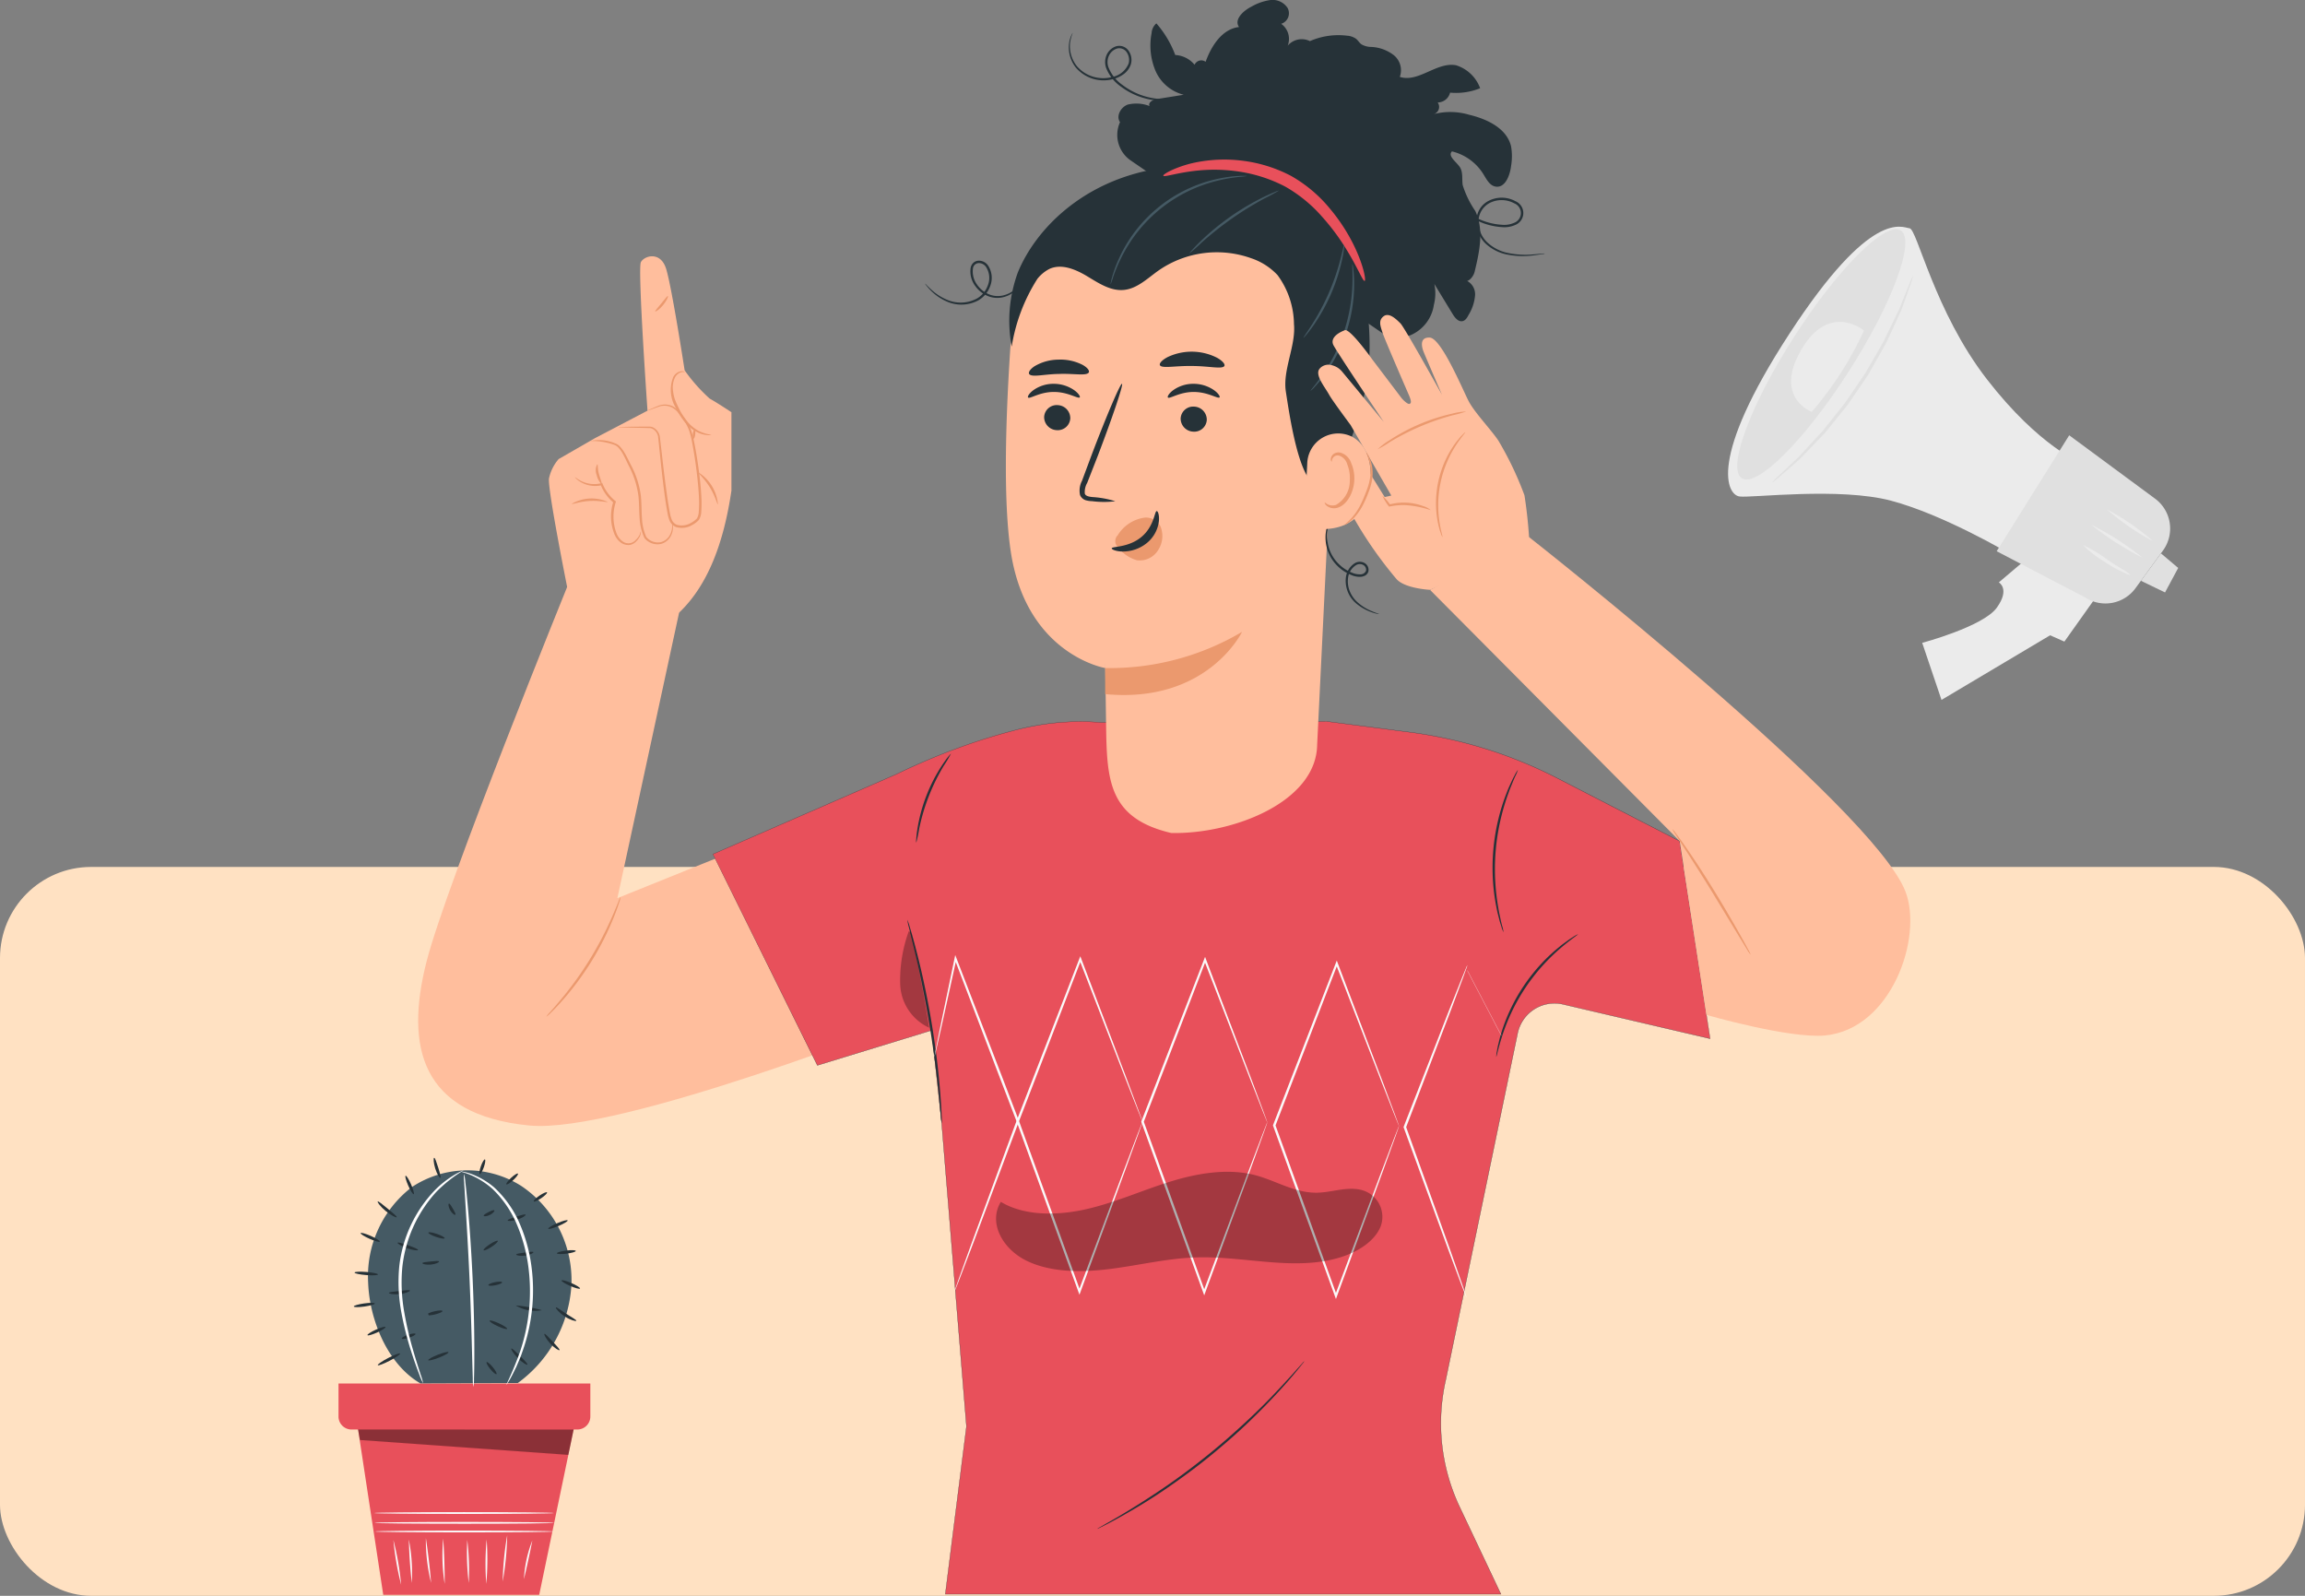 <svg xmlns="http://www.w3.org/2000/svg" width="253" height="175.156" viewBox="0 0 253 175.156">
  <rect x="0" y="0" width="253" height="175.156" fill="#808080" stroke="none"/>
  <g id="Grupo_119021" data-name="Grupo 119021" transform="translate(-915.325 -4149)">
    <rect id="Rectángulo_37071" data-name="Rectángulo 37071" width="253" height="80" rx="10" transform="translate(915.325 4244.156)" fill="#ffe1c2"/>
    <g id="Grupo_117463" data-name="Grupo 117463" transform="translate(887.801 4013.348)">
      <g id="Plant" transform="translate(64.679 262.729)">
        <g id="Grupo_117211" data-name="Grupo 117211">
          <g id="Grupo_117062" data-name="Grupo 117062" transform="translate(0 24.776)">
            <g id="Grupo_117010" data-name="Grupo 117010" transform="translate(1.964 3.834)">
              <g id="Grupo_117009" data-name="Grupo 117009">
                <g id="Grupo_117008" data-name="Grupo 117008">
                  <path id="Trazado_161421" data-name="Trazado 161421" d="M68.511,439.342l2.947,19.363H88.576l3.973-19.083Z" transform="translate(-68.511 -439.342)" fill="#e8505b"/>
                </g>
              </g>
            </g>
            <g id="Grupo_117055" data-name="Grupo 117055" transform="translate(3.916 14.115)">
              <g id="Grupo_117014" data-name="Grupo 117014" transform="translate(0.1 2.028)">
                <g id="Grupo_117013" data-name="Grupo 117013">
                  <g id="Grupo_117012" data-name="Grupo 117012">
                    <g id="Grupo_117011" data-name="Grupo 117011">
                      <path id="Trazado_161422" data-name="Trazado 161422" d="M92.1,463.453c0,.055-4.386.1-9.8.1s-9.8-.045-9.8-.1,4.386-.1,9.8-.1S92.1,463.4,92.1,463.453Z" transform="translate(-72.512 -463.353)" fill="#fafafa"/>
                    </g>
                  </g>
                </g>
              </g>
              <g id="Grupo_117018" data-name="Grupo 117018" transform="translate(0.034 1.076)">
                <g id="Grupo_117017" data-name="Grupo 117017">
                  <g id="Grupo_117016" data-name="Grupo 117016">
                    <g id="Grupo_117015" data-name="Grupo 117015">
                      <path id="Trazado_161423" data-name="Trazado 161423" d="M92.109,461.6c0,.056-4.416.1-9.862.1s-9.863-.045-9.863-.1,4.415-.1,9.863-.1S92.109,461.541,92.109,461.6Z" transform="translate(-72.383 -461.496)" fill="#fafafa"/>
                    </g>
                  </g>
                </g>
              </g>
              <g id="Grupo_117022" data-name="Grupo 117022">
                <g id="Grupo_117021" data-name="Grupo 117021">
                  <g id="Grupo_117020" data-name="Grupo 117020">
                    <g id="Grupo_117019" data-name="Grupo 117019">
                      <path id="Trazado_161424" data-name="Trazado 161424" d="M92.043,459.5c0,.056-4.416.1-9.862.1s-9.863-.045-9.863-.1,4.415-.1,9.863-.1S92.043,459.442,92.043,459.5Z" transform="translate(-72.317 -459.397)" fill="#fafafa"/>
                    </g>
                  </g>
                </g>
              </g>
              <g id="Grupo_117026" data-name="Grupo 117026" transform="translate(2.098 3.067)">
                <g id="Grupo_117025" data-name="Grupo 117025">
                  <g id="Grupo_117024" data-name="Grupo 117024">
                    <g id="Grupo_117023" data-name="Grupo 117023">
                      <path id="Trazado_161425" data-name="Trazado 161425" d="M77.273,470.29a30.972,30.972,0,0,1-.852-4.911,30.971,30.971,0,0,1,.852,4.911Z" transform="translate(-76.41 -465.379)" fill="#fafafa"/>
                    </g>
                  </g>
                </g>
              </g>
              <g id="Grupo_117030" data-name="Grupo 117030" transform="translate(3.783 3.007)">
                <g id="Grupo_117029" data-name="Grupo 117029">
                  <g id="Grupo_117028" data-name="Grupo 117028">
                    <g id="Grupo_117027" data-name="Grupo 117027">
                      <path id="Trazado_161426" data-name="Trazado 161426" d="M80.04,470.027a56.636,56.636,0,0,1-.324-4.764,19.008,19.008,0,0,1,.324,4.764Z" transform="translate(-79.697 -465.263)" fill="#fafafa"/>
                    </g>
                  </g>
                </g>
              </g>
              <g id="Grupo_117034" data-name="Grupo 117034" transform="translate(5.647 2.855)">
                <g id="Grupo_117033" data-name="Grupo 117033">
                  <g id="Grupo_117032" data-name="Grupo 117032">
                    <g id="Grupo_117031" data-name="Grupo 117031">
                      <path id="Trazado_161427" data-name="Trazado 161427" d="M83.934,469.882a19.369,19.369,0,0,1-.576-4.915,72.845,72.845,0,0,1,.576,4.915Z" transform="translate(-83.332 -464.967)" fill="#fafafa"/>
                    </g>
                  </g>
                </g>
              </g>
              <g id="Grupo_117038" data-name="Grupo 117038" transform="translate(7.486 2.906)">
                <g id="Grupo_117037" data-name="Grupo 117037">
                  <g id="Grupo_117036" data-name="Grupo 117036">
                    <g id="Grupo_117035" data-name="Grupo 117035">
                      <path id="Trazado_161428" data-name="Trazado 161428" d="M87.172,470.033a19.84,19.84,0,0,1-.161-4.967,69.578,69.578,0,0,1,.161,4.967Z" transform="translate(-86.921 -465.066)" fill="#fafafa"/>
                    </g>
                  </g>
                </g>
              </g>
              <g id="Grupo_117042" data-name="Grupo 117042" transform="translate(10.168 3.061)">
                <g id="Grupo_117041" data-name="Grupo 117041">
                  <g id="Grupo_117040" data-name="Grupo 117040">
                    <g id="Grupo_117039" data-name="Grupo 117039">
                      <path id="Trazado_161429" data-name="Trazado 161429" d="M92.359,470.078a27.6,27.6,0,0,1-.159-4.711,27.745,27.745,0,0,1,.159,4.711Z" transform="translate(-92.151 -465.367)" fill="#fafafa"/>
                    </g>
                  </g>
                </g>
              </g>
              <g id="Grupo_117046" data-name="Grupo 117046" transform="translate(12.22 3.008)">
                <g id="Grupo_117045" data-name="Grupo 117045">
                  <g id="Grupo_117044" data-name="Grupo 117044">
                    <g id="Grupo_117043" data-name="Grupo 117043">
                      <path id="Trazado_161430" data-name="Trazado 161430" d="M96.236,470.13a29.42,29.42,0,0,1,.039-4.865,29.57,29.57,0,0,1-.039,4.865Z" transform="translate(-96.153 -465.265)" fill="#fafafa"/>
                    </g>
                  </g>
                </g>
              </g>
              <g id="Grupo_117050" data-name="Grupo 117050" transform="translate(14.089 2.548)">
                <g id="Grupo_117049" data-name="Grupo 117049">
                  <g id="Grupo_117048" data-name="Grupo 117048">
                    <g id="Grupo_117047" data-name="Grupo 117047">
                      <path id="Trazado_161431" data-name="Trazado 161431" d="M99.819,469.435a32.388,32.388,0,0,1,.492-5.067,32.226,32.226,0,0,1-.492,5.067Z" transform="translate(-99.8 -464.368)" fill="#fafafa"/>
                    </g>
                  </g>
                </g>
              </g>
              <g id="Grupo_117054" data-name="Grupo 117054" transform="translate(16.422 3.112)">
                <g id="Grupo_117053" data-name="Grupo 117053">
                  <g id="Grupo_117052" data-name="Grupo 117052">
                    <g id="Grupo_117051" data-name="Grupo 117051">
                      <path id="Trazado_161432" data-name="Trazado 161432" d="M104.366,469.716a13.364,13.364,0,0,1,.924-4.249,103.592,103.592,0,0,1-.924,4.249Z" transform="translate(-104.351 -465.467)" fill="#fafafa"/>
                    </g>
                  </g>
                </g>
              </g>
            </g>
            <g id="Grupo_117058" data-name="Grupo 117058">
              <g id="Grupo_117057" data-name="Grupo 117057">
                <g id="Grupo_117056" data-name="Grupo 117056">
                  <path id="Trazado_161433" data-name="Trazado 161433" d="M64.679,431.863v3.623a1.427,1.427,0,0,0,1.427,1.427H90.894a1.427,1.427,0,0,0,1.426-1.427v-3.623Z" transform="translate(-64.679 -431.863)" fill="#e8505b"/>
                </g>
              </g>
            </g>
            <g id="Grupo_117061" data-name="Grupo 117061" transform="translate(2.149 5.049)" opacity="0.4">
              <g id="Grupo_117060" data-name="Grupo 117060">
                <g id="Grupo_117059" data-name="Grupo 117059">
                  <path id="Trazado_161434" data-name="Trazado 161434" d="M68.872,441.713l.206,1.153L91.95,444.5l.58-2.783Z" transform="translate(-68.872 -441.713)"/>
                </g>
              </g>
            </g>
          </g>
          <g id="Grupo_117210" data-name="Grupo 117210" transform="translate(1.677)">
            <g id="Grupo_117065" data-name="Grupo 117065" transform="translate(1.569 1.382)">
              <g id="Grupo_117064" data-name="Grupo 117064">
                <g id="Grupo_117063" data-name="Grupo 117063">
                  <path id="Trazado_161435" data-name="Trazado 161435" d="M76.756,409.613c-3.642-2.112-5.591-7.025-5.737-11.046a12.335,12.335,0,0,1,4.826-10.521,11.047,11.047,0,0,1,11.988-.1,12.481,12.481,0,0,1,5.5,10.833,14.366,14.366,0,0,1-5.884,10.79" transform="translate(-71.011 -386.23)" fill="#455a64"/>
                </g>
              </g>
            </g>
            <g id="Grupo_117069" data-name="Grupo 117069" transform="translate(12.085 1.769)">
              <g id="Grupo_117068" data-name="Grupo 117068">
                <g id="Grupo_117067" data-name="Grupo 117067">
                  <g id="Grupo_117066" data-name="Grupo 117066">
                    <path id="Trazado_161436" data-name="Trazado 161436" d="M92.567,410.368a4.789,4.789,0,0,1-.067-.92c-.019-.658-.043-1.5-.071-2.508-.054-2.117-.137-5.041-.279-8.269s-.316-6.148-.448-8.262c-.06-1.007-.11-1.847-.15-2.5a4.775,4.775,0,0,1-.013-.922,4.765,4.765,0,0,1,.146.911c.072.588.161,1.442.257,2.5.194,2.111.406,5.033.549,8.265s.187,6.161.179,8.28c0,1.06-.017,1.918-.037,2.51A4.786,4.786,0,0,1,92.567,410.368Z" transform="translate(-91.524 -386.984)" fill="#fff"/>
                  </g>
                </g>
              </g>
            </g>
            <g id="Grupo_117073" data-name="Grupo 117073" transform="translate(0.088 12.504)">
              <g id="Grupo_117072" data-name="Grupo 117072">
                <g id="Grupo_117071" data-name="Grupo 117071">
                  <g id="Grupo_117070" data-name="Grupo 117070">
                    <path id="Trazado_161437" data-name="Trazado 161437" d="M70.69,408.23c-.008.094-.589.123-1.3.065s-1.277-.182-1.269-.276.589-.123,1.3-.065S70.7,408.136,70.69,408.23Z" transform="translate(-68.123 -407.924)" fill="#263238"/>
                  </g>
                </g>
              </g>
            </g>
            <g id="Grupo_117077" data-name="Grupo 117077" transform="translate(0.752 8.245)">
              <g id="Grupo_117076" data-name="Grupo 117076">
                <g id="Grupo_117075" data-name="Grupo 117075">
                  <g id="Grupo_117074" data-name="Grupo 117074">
                    <path id="Trazado_161438" data-name="Trazado 161438" d="M71.52,400.574c-.038.086-.54-.053-1.119-.31s-1.019-.535-.981-.621.539.052,1.119.31S71.558,400.488,71.52,400.574Z" transform="translate(-69.418 -399.617)" fill="#263238"/>
                  </g>
                </g>
              </g>
            </g>
            <g id="Grupo_117081" data-name="Grupo 117081" transform="translate(2.62 4.793)">
              <g id="Grupo_117080" data-name="Grupo 117080">
                <g id="Grupo_117079" data-name="Grupo 117079">
                  <g id="Grupo_117078" data-name="Grupo 117078">
                    <path id="Trazado_161439" data-name="Trazado 161439" d="M75.152,394.614c-.049.078-.612-.187-1.2-.673s-.953-.988-.885-1.051.534.319,1.1.788S75.2,394.533,75.152,394.614Z" transform="translate(-73.061 -392.883)" fill="#263238"/>
                  </g>
                </g>
              </g>
            </g>
            <g id="Grupo_117085" data-name="Grupo 117085" transform="translate(5.657 1.973)">
              <g id="Grupo_117084" data-name="Grupo 117084">
                <g id="Grupo_117083" data-name="Grupo 117083">
                  <g id="Grupo_117082" data-name="Grupo 117082">
                    <path id="Trazado_161440" data-name="Trazado 161440" d="M79.906,389.407c-.086.038-.356-.384-.6-.942s-.377-1.042-.291-1.08.356.383.6.942S79.992,389.369,79.906,389.407Z" transform="translate(-78.986 -387.382)" fill="#263238"/>
                  </g>
                </g>
              </g>
            </g>
            <g id="Grupo_117089" data-name="Grupo 117089" transform="translate(8.766)">
              <g id="Grupo_117088" data-name="Grupo 117088">
                <g id="Grupo_117087" data-name="Grupo 117087">
                  <g id="Grupo_117086" data-name="Grupo 117086">
                    <path id="Trazado_161441" data-name="Trazado 161441" d="M85.79,385.739c-.084.039-.375-.41-.568-1.032s-.21-1.157-.118-1.172.257.472.444,1.07S85.878,385.7,85.79,385.739Z" transform="translate(-85.05 -383.534)" fill="#263238"/>
                  </g>
                </g>
              </g>
            </g>
            <g id="Grupo_117093" data-name="Grupo 117093" transform="translate(13.786 0.182)">
              <g id="Grupo_117092" data-name="Grupo 117092">
                <g id="Grupo_117091" data-name="Grupo 117091">
                  <g id="Grupo_117090" data-name="Grupo 117090">
                    <path id="Trazado_161442" data-name="Trazado 161442" d="M95.45,383.891c.089.031.035.415-.121.857s-.354.774-.443.743-.034-.415.121-.857S95.361,383.86,95.45,383.891Z" transform="translate(-94.843 -383.889)" fill="#263238"/>
                  </g>
                </g>
              </g>
            </g>
            <g id="Grupo_117097" data-name="Grupo 117097" transform="translate(16.737 1.726)">
              <g id="Grupo_117096" data-name="Grupo 117096">
                <g id="Grupo_117095" data-name="Grupo 117095">
                  <g id="Grupo_117094" data-name="Grupo 117094">
                    <path id="Trazado_161443" data-name="Trazado 161443" d="M101.881,386.915c.064.069-.169.388-.519.713s-.687.532-.752.462.169-.389.519-.713S101.817,386.846,101.881,386.915Z" transform="translate(-100.599 -386.902)" fill="#263238"/>
                  </g>
                </g>
              </g>
            </g>
            <g id="Grupo_117101" data-name="Grupo 117101" transform="translate(19.746 3.78)">
              <g id="Grupo_117100" data-name="Grupo 117100">
                <g id="Grupo_117099" data-name="Grupo 117099">
                  <g id="Grupo_117098" data-name="Grupo 117098">
                    <path id="Trazado_161444" data-name="Trazado 161444" d="M107.932,390.928c.053.078-.231.362-.633.635s-.772.431-.825.353.231-.362.633-.635S107.879,390.85,107.932,390.928Z" transform="translate(-106.468 -390.908)" fill="#263238"/>
                  </g>
                </g>
              </g>
            </g>
            <g id="Grupo_117105" data-name="Grupo 117105" transform="translate(21.343 6.847)">
              <g id="Grupo_117104" data-name="Grupo 117104">
                <g id="Grupo_117103" data-name="Grupo 117103">
                  <g id="Grupo_117102" data-name="Grupo 117102">
                    <path id="Trazado_161445" data-name="Trazado 161445" d="M111.717,396.917c.037.087-.41.36-1,.611s-1.1.384-1.132.3.41-.36,1-.611S111.68,396.83,111.717,396.917Z" transform="translate(-109.584 -396.89)" fill="#263238"/>
                  </g>
                </g>
              </g>
            </g>
            <g id="Grupo_117109" data-name="Grupo 117109" transform="translate(22.295 10.14)">
              <g id="Grupo_117108" data-name="Grupo 117108">
                <g id="Grupo_117107" data-name="Grupo 117107">
                  <g id="Grupo_117106" data-name="Grupo 117106">
                    <path id="Trazado_161446" data-name="Trazado 161446" d="M113.513,403.4c.012.093-.443.227-1.015.3s-1.046.053-1.058-.04.443-.227,1.016-.3S113.5,403.305,113.513,403.4Z" transform="translate(-111.441 -403.315)" fill="#263238"/>
                  </g>
                </g>
              </g>
            </g>
            <g id="Grupo_117113" data-name="Grupo 117113" transform="translate(22.803 13.441)">
              <g id="Grupo_117112" data-name="Grupo 117112">
                <g id="Grupo_117111" data-name="Grupo 117111">
                  <g id="Grupo_117110" data-name="Grupo 117110">
                    <path id="Trazado_161447" data-name="Trazado 161447" d="M114.46,410.662c-.037.087-.522-.041-1.082-.284s-.984-.511-.946-.6.522.041,1.082.285S114.5,410.575,114.46,410.662Z" transform="translate(-112.43 -409.753)" fill="#263238"/>
                  </g>
                </g>
              </g>
            </g>
            <g id="Grupo_117117" data-name="Grupo 117117" transform="translate(22.179 16.419)">
              <g id="Grupo_117116" data-name="Grupo 117116">
                <g id="Grupo_117115" data-name="Grupo 117115">
                  <g id="Grupo_117114" data-name="Grupo 117114">
                    <path id="Trazado_161448" data-name="Trazado 161448" d="M113.459,417.033c-.03.086-.642-.06-1.283-.48s-1.021-.92-.955-.982.535.3,1.141.7S113.494,416.942,113.459,417.033Z" transform="translate(-111.214 -415.563)" fill="#263238"/>
                  </g>
                </g>
              </g>
            </g>
            <g id="Grupo_117121" data-name="Grupo 117121" transform="translate(20.913 19.327)">
              <g id="Grupo_117120" data-name="Grupo 117120">
                <g id="Grupo_117119" data-name="Grupo 117119">
                  <g id="Grupo_117118" data-name="Grupo 117118">
                    <path id="Trazado_161449" data-name="Trazado 161449" d="M110.412,423.02c-.056.073-.544-.213-1.012-.719s-.719-1.011-.642-1.062.443.348.893.83S110.472,422.944,110.412,423.02Z" transform="translate(-108.744 -421.235)" fill="#263238"/>
                  </g>
                </g>
              </g>
            </g>
            <g id="Grupo_117125" data-name="Grupo 117125" transform="translate(2.632 21.473)">
              <g id="Grupo_117124" data-name="Grupo 117124">
                <g id="Grupo_117123" data-name="Grupo 117123">
                  <g id="Grupo_117122" data-name="Grupo 117122">
                    <path id="Trazado_161450" data-name="Trazado 161450" d="M75.532,425.439c.044.084-.468.436-1.143.787s-1.258.569-1.3.485.469-.436,1.144-.788S75.489,425.355,75.532,425.439Z" transform="translate(-73.085 -425.421)" fill="#263238"/>
                  </g>
                </g>
              </g>
            </g>
            <g id="Grupo_117129" data-name="Grupo 117129" transform="translate(1.503 18.55)">
              <g id="Grupo_117128" data-name="Grupo 117128">
                <g id="Grupo_117127" data-name="Grupo 117127">
                  <g id="Grupo_117126" data-name="Grupo 117126">
                    <path id="Trazado_161451" data-name="Trazado 161451" d="M72.86,419.745c.039.086-.372.356-.917.6s-1.019.378-1.058.292.372-.356.917-.6S72.821,419.659,72.86,419.745Z" transform="translate(-70.883 -419.718)" fill="#263238"/>
                  </g>
                </g>
              </g>
            </g>
            <g id="Grupo_117133" data-name="Grupo 117133" transform="translate(0 15.923)">
              <g id="Grupo_117132" data-name="Grupo 117132">
                <g id="Grupo_117131" data-name="Grupo 117131">
                  <g id="Grupo_117130" data-name="Grupo 117130">
                    <path id="Trazado_161452" data-name="Trazado 161452" d="M70.256,414.666c.013.093-.492.242-1.128.332s-1.164.088-1.177-.005.492-.242,1.129-.333S70.243,414.573,70.256,414.666Z" transform="translate(-67.951 -414.594)" fill="#263238"/>
                  </g>
                </g>
              </g>
            </g>
            <g id="Grupo_117137" data-name="Grupo 117137" transform="translate(3.856 14.529)">
              <g id="Grupo_117136" data-name="Grupo 117136">
                <g id="Grupo_117135" data-name="Grupo 117135">
                  <g id="Grupo_117134" data-name="Grupo 117134">
                    <path id="Trazado_161453" data-name="Trazado 161453" d="M77.777,411.917c.028.088-.465.318-1.123.391s-1.189-.039-1.181-.131.52-.136,1.143-.209S77.749,411.825,77.777,411.917Z" transform="translate(-75.473 -411.874)" fill="#263238"/>
                  </g>
                </g>
              </g>
            </g>
            <g id="Grupo_117141" data-name="Grupo 117141" transform="translate(7.526 11.331)">
              <g id="Grupo_117140" data-name="Grupo 117140">
                <g id="Grupo_117139" data-name="Grupo 117139">
                  <g id="Grupo_117138" data-name="Grupo 117138">
                    <path id="Trazado_161454" data-name="Trazado 161454" d="M84.467,405.691c.028.088-.364.287-.894.338s-.953-.066-.943-.157.417-.133.909-.182S84.439,405.6,84.467,405.691Z" transform="translate(-82.631 -405.637)" fill="#263238"/>
                  </g>
                </g>
              </g>
            </g>
            <g id="Grupo_117145" data-name="Grupo 117145" transform="translate(8.187 8.176)">
              <g id="Grupo_117144" data-name="Grupo 117144">
                <g id="Grupo_117143" data-name="Grupo 117143">
                  <g id="Grupo_117142" data-name="Grupo 117142">
                    <path id="Trazado_161455" data-name="Trazado 161455" d="M85.707,400.14c-.031.089-.455.023-.948-.148s-.868-.381-.837-.47.455-.023.948.148S85.738,400.051,85.707,400.14Z" transform="translate(-83.92 -399.483)" fill="#263238"/>
                  </g>
                </g>
              </g>
            </g>
            <g id="Grupo_117149" data-name="Grupo 117149" transform="translate(10.392 5.027)">
              <g id="Grupo_117148" data-name="Grupo 117148">
                <g id="Grupo_117147" data-name="Grupo 117147">
                  <g id="Grupo_117146" data-name="Grupo 117146">
                    <path id="Trazado_161456" data-name="Trazado 161456" d="M88.978,394.565c-.066.065-.357-.127-.565-.489s-.23-.71-.14-.734.249.243.436.563S89.047,394.5,88.978,394.565Z" transform="translate(-88.222 -393.34)" fill="#263238"/>
                  </g>
                </g>
              </g>
            </g>
            <g id="Grupo_117153" data-name="Grupo 117153" transform="translate(8.154 16.762)">
              <g id="Grupo_117152" data-name="Grupo 117152">
                <g id="Grupo_117151" data-name="Grupo 117151">
                  <g id="Grupo_117150" data-name="Grupo 117150">
                    <path id="Trazado_161457" data-name="Trazado 161457" d="M85.435,416.288c.022.091-.346.26-.821.376a3.146,3.146,0,0,1-.691.1l-.067-.2c.123-.023.2-.017.219.019s-.034.1-.134.174l-.067-.2a3.131,3.131,0,0,1,.659-.228C85.008,416.216,85.412,416.2,85.435,416.288Z" transform="translate(-83.856 -416.231)" fill="#263238"/>
                  </g>
                </g>
              </g>
            </g>
            <g id="Grupo_117157" data-name="Grupo 117157" transform="translate(8.172 21.316)">
              <g id="Grupo_117156" data-name="Grupo 117156">
                <g id="Grupo_117155" data-name="Grupo 117155">
                  <g id="Grupo_117154" data-name="Grupo 117154">
                    <path id="Trazado_161458" data-name="Trazado 161458" d="M86.112,425.142c.034.088-.435.354-1.047.595s-1.138.365-1.172.277.434-.354,1.047-.595S86.077,425.055,86.112,425.142Z" transform="translate(-83.89 -425.114)" fill="#263238"/>
                  </g>
                </g>
              </g>
            </g>
            <g id="Grupo_117161" data-name="Grupo 117161" transform="translate(5.266 19.287)">
              <g id="Grupo_117160" data-name="Grupo 117160">
                <g id="Grupo_117159" data-name="Grupo 117159">
                  <g id="Grupo_117158" data-name="Grupo 117158">
                    <path id="Trazado_161459" data-name="Trazado 161459" d="M79.732,421.2c.03.089-.282.276-.7.418s-.778.184-.808.095.282-.276.7-.418S79.7,421.114,79.732,421.2Z" transform="translate(-78.223 -421.157)" fill="#263238"/>
                  </g>
                </g>
              </g>
            </g>
            <g id="Grupo_117165" data-name="Grupo 117165" transform="translate(4.808 9.305)">
              <g id="Grupo_117164" data-name="Grupo 117164">
                <g id="Grupo_117163" data-name="Grupo 117163">
                  <g id="Grupo_117162" data-name="Grupo 117162">
                    <path id="Trazado_161460" data-name="Trazado 161460" d="M79.573,402.5c-.022.091-.566.036-1.195-.187s-1.087-.523-1.046-.607.549.07,1.16.285S79.6,402.41,79.573,402.5Z" transform="translate(-77.329 -401.685)" fill="#263238"/>
                  </g>
                </g>
              </g>
            </g>
            <g id="Grupo_117169" data-name="Grupo 117169" transform="translate(14.242 9.103)">
              <g id="Grupo_117168" data-name="Grupo 117168">
                <g id="Grupo_117167" data-name="Grupo 117167">
                  <g id="Grupo_117166" data-name="Grupo 117166">
                    <path id="Trazado_161461" data-name="Trazado 161461" d="M97.295,401.31c.052.079-.255.373-.685.656s-.821.45-.873.371.255-.373.685-.656S97.243,401.231,97.295,401.31Z" transform="translate(-95.732 -401.29)" fill="#263238"/>
                  </g>
                </g>
              </g>
            </g>
            <g id="Grupo_117173" data-name="Grupo 117173" transform="translate(14.772 13.594)">
              <g id="Grupo_117172" data-name="Grupo 117172">
                <g id="Grupo_117171" data-name="Grupo 117171">
                  <g id="Grupo_117170" data-name="Grupo 117170">
                    <path id="Trazado_161462" data-name="Trazado 161462" d="M98.274,410.123c.019.092-.3.237-.72.323s-.769.082-.788-.01.3-.237.719-.324S98.255,410.031,98.274,410.123Z" transform="translate(-96.765 -410.051)" fill="#263238"/>
                  </g>
                </g>
              </g>
            </g>
            <g id="Grupo_117177" data-name="Grupo 117177" transform="translate(14.903 17.856)">
              <g id="Grupo_117176" data-name="Grupo 117176">
                <g id="Grupo_117175" data-name="Grupo 117175">
                  <g id="Grupo_117174" data-name="Grupo 117174">
                    <path id="Trazado_161463" data-name="Trazado 161463" d="M98.952,419.284c-.039.086-.5-.045-1.036-.291s-.933-.516-.893-.6.5.045,1.036.292S98.991,419.2,98.952,419.284Z" transform="translate(-97.021 -418.365)" fill="#263238"/>
                  </g>
                </g>
              </g>
            </g>
            <g id="Grupo_117181" data-name="Grupo 117181" transform="translate(14.566 22.424)">
              <g id="Grupo_117180" data-name="Grupo 117180">
                <g id="Grupo_117179" data-name="Grupo 117179">
                  <g id="Grupo_117178" data-name="Grupo 117178">
                    <path id="Trazado_161464" data-name="Trazado 161464" d="M97.461,428.6c-.073.06-.374-.187-.673-.55s-.482-.707-.409-.767.374.187.673.55S97.534,428.542,97.461,428.6Z" transform="translate(-96.363 -427.275)" fill="#263238"/>
                  </g>
                </g>
              </g>
            </g>
            <g id="Grupo_117185" data-name="Grupo 117185" transform="translate(14.255 5.752)">
              <g id="Grupo_117184" data-name="Grupo 117184">
                <g id="Grupo_117183" data-name="Grupo 117183">
                  <g id="Grupo_117182" data-name="Grupo 117182">
                    <path id="Trazado_161465" data-name="Trazado 161465" d="M96.927,394.778c.057.073-.141.324-.482.494s-.661.181-.685.092.224-.241.532-.4S96.868,394.7,96.927,394.778Z" transform="translate(-95.757 -394.754)" fill="#263238"/>
                  </g>
                </g>
              </g>
            </g>
            <g id="Grupo_117189" data-name="Grupo 117189" transform="translate(17.828 10.314)">
              <g id="Grupo_117188" data-name="Grupo 117188">
                <g id="Grupo_117187" data-name="Grupo 117187">
                  <g id="Grupo_117186" data-name="Grupo 117186">
                    <path id="Trazado_161466" data-name="Trazado 161466" d="M104.612,403.7c.031.087-.366.305-.908.38s-.984-.026-.978-.118.424-.149.93-.22S104.581,403.608,104.612,403.7Z" transform="translate(-102.726 -403.654)" fill="#263238"/>
                  </g>
                </g>
              </g>
            </g>
            <g id="Grupo_117193" data-name="Grupo 117193" transform="translate(16.889 6.218)">
              <g id="Grupo_117192" data-name="Grupo 117192">
                <g id="Grupo_117191" data-name="Grupo 117191">
                  <g id="Grupo_117190" data-name="Grupo 117190">
                    <path id="Trazado_161467" data-name="Trazado 161467" d="M102.865,395.691c.042.083-.353.364-.913.542s-1.044.179-1.058.088.421-.241.954-.413S102.822,395.605,102.865,395.691Z" transform="translate(-100.894 -395.664)" fill="#263238"/>
                  </g>
                </g>
              </g>
            </g>
            <g id="Grupo_117197" data-name="Grupo 117197" transform="translate(17.769 16.18)">
              <g id="Grupo_117196" data-name="Grupo 117196">
                <g id="Grupo_117195" data-name="Grupo 117195">
                  <g id="Grupo_117194" data-name="Grupo 117194">
                    <path id="Trazado_161468" data-name="Trazado 161468" d="M105.492,415.647a4.133,4.133,0,0,1-2.88-.522,14.709,14.709,0,0,1,2.88.522Z" transform="translate(-102.611 -415.096)" fill="#263238"/>
                  </g>
                </g>
              </g>
            </g>
            <g id="Grupo_117201" data-name="Grupo 117201" transform="translate(17.284 20.934)">
              <g id="Grupo_117200" data-name="Grupo 117200">
                <g id="Grupo_117199" data-name="Grupo 117199">
                  <g id="Grupo_117198" data-name="Grupo 117198">
                    <path id="Trazado_161469" data-name="Trazado 161469" d="M103.438,426.142c-.056.073-.553-.218-1.048-.717s-.786-1-.713-1.051.475.33.955.81S103.5,426.068,103.438,426.142Z" transform="translate(-101.666 -424.368)" fill="#263238"/>
                  </g>
                </g>
              </g>
            </g>
            <g id="Grupo_117205" data-name="Grupo 117205" transform="translate(4.903 1.38)">
              <g id="Grupo_117204" data-name="Grupo 117204">
                <g id="Grupo_117203" data-name="Grupo 117203">
                  <g id="Grupo_117202" data-name="Grupo 117202">
                    <path id="Trazado_161470" data-name="Trazado 161470" d="M84.659,386.228a15.438,15.438,0,0,0-2.992,2.364,14.6,14.6,0,0,0-3.727,8.238,18.488,18.488,0,0,0,.225,5.048,38.417,38.417,0,0,0,.945,4.05c.328,1.141.629,2.054.83,2.688a6.261,6.261,0,0,1,.287.994,5.737,5.737,0,0,1-.413-.95c-.24-.621-.577-1.525-.936-2.662a34.263,34.263,0,0,1-1.024-4.066,18.115,18.115,0,0,1-.254-5.141,14.364,14.364,0,0,1,3.892-8.366,10.7,10.7,0,0,1,2.232-1.744,6.73,6.73,0,0,1,.683-.355A.793.793,0,0,1,84.659,386.228Z" transform="translate(-77.514 -386.226)" fill="#fff"/>
                  </g>
                </g>
              </g>
            </g>
            <g id="Grupo_117209" data-name="Grupo 117209" transform="translate(11.789 1.521)">
              <g id="Grupo_117208" data-name="Grupo 117208">
                <g id="Grupo_117207" data-name="Grupo 117207">
                  <g id="Grupo_117206" data-name="Grupo 117206">
                    <path id="Trazado_161471" data-name="Trazado 161471" d="M95.859,409.964a37.519,37.519,0,0,0,1.534-3.665,20.748,20.748,0,0,0,.917-9.426,17.737,17.737,0,0,0-1.453-5.027,11.863,11.863,0,0,0-2.479-3.452,9.014,9.014,0,0,0-2.428-1.535c-.631-.263-1.009-.325-1-.354a.837.837,0,0,1,.279.022,5.154,5.154,0,0,1,.773.208,8.394,8.394,0,0,1,2.54,1.477,11.686,11.686,0,0,1,2.6,3.5,17.47,17.47,0,0,1,1.507,5.115,20.042,20.042,0,0,1-1.027,9.552c-.193.59-.441,1.094-.626,1.55-.22.44-.4.823-.568,1.126A6.488,6.488,0,0,1,95.859,409.964Z" transform="translate(-90.946 -386.501)" fill="#fff"/>
                  </g>
                </g>
              </g>
            </g>
          </g>
        </g>
      </g>
      <g id="Character" transform="translate(73.423 135.652)">
        <g id="Grupo_117236" data-name="Grupo 117236" transform="translate(0 28.128)">
          <g id="Grupo_117212" data-name="Grupo 117212" transform="translate(0 35.782)">
            <path id="Trazado_161472" data-name="Trazado 161472" d="M98.293,260.318s-13.468,33.132-15.637,41.625c-2.388,9.352-.642,16.838,11.278,18,9.891.967,42.183-11.83,42.183-11.83l-3.945-24.649L103.6,294.99l6.921-32.013Z" transform="translate(-81.735 -260.318)" fill="#ffbe9d"/>
          </g>
          <g id="Grupo_117233" data-name="Grupo 117233" transform="translate(14.35)">
            <g id="Grupo_117230" data-name="Grupo 117230">
              <g id="Grupo_117213" data-name="Grupo 117213">
                <path id="Trazado_161473" data-name="Trazado 161473" d="M127.37,206.14a18.462,18.462,0,0,1-2.747-3.1s-1.417-9.216-2.038-11.165-2.393-1.417-2.764-.708.726,16.3.726,16.3l-5.76,3.013-3.993,2.3a4.738,4.738,0,0,0-1.059,2.126c-.177,1.152,2.126,12.583,2.126,12.583l12.154,2.147c3.132-2.972,4.9-7.619,5.746-13.4v-8.6S128.167,206.583,127.37,206.14Z" transform="translate(-109.726 -190.52)" fill="#ffbe9d"/>
              </g>
              <g id="Grupo_117215" data-name="Grupo 117215" transform="translate(7.617 16.283)">
                <g id="Grupo_117214" data-name="Grupo 117214">
                  <path id="Trazado_161474" data-name="Trazado 161474" d="M124.584,224.761a1.649,1.649,0,0,1,.343-.027l.986-.023,1.56-.012.473,0a1.368,1.368,0,0,1,.263.02,1.073,1.073,0,0,1,.256.1,1.407,1.407,0,0,1,.667.916c.193,1.541.375,3.337.641,5.346.133,1,.271,2.055.481,3.127a3.312,3.312,0,0,0,.225.763,1.011,1.011,0,0,0,.533.5,1.949,1.949,0,0,0,1.551-.207,2.481,2.481,0,0,0,.655-.493,1.625,1.625,0,0,0,.2-.739,12.019,12.019,0,0,0,.013-1.658c-.054-1.094-.171-2.148-.3-3.149s-.282-1.95-.453-2.829a9.177,9.177,0,0,0-.31-1.247,5.511,5.511,0,0,0-.524-1.055,7.567,7.567,0,0,0-.64-.867,2.215,2.215,0,0,0-.7-.616,1.881,1.881,0,0,0-1.463-.11l-.924.338a1.709,1.709,0,0,1-.329.1,1.624,1.624,0,0,1,.309-.152c.207-.091.509-.225.909-.387a1.976,1.976,0,0,1,1.565.075,2.355,2.355,0,0,1,.766.638,7.652,7.652,0,0,1,.671.877,5.676,5.676,0,0,1,.558,1.085,9.168,9.168,0,0,1,.333,1.274c.182.885.34,1.835.48,2.84s.26,2.063.319,3.169a12.14,12.14,0,0,1-.01,1.7,1.759,1.759,0,0,1-.269.89,2.747,2.747,0,0,1-.728.551,2.2,2.2,0,0,1-1.775.218,1.28,1.28,0,0,1-.671-.628,3.513,3.513,0,0,1-.245-.829c-.209-1.09-.341-2.144-.469-3.149-.251-2-.419-3.837-.581-5.335a1.232,1.232,0,0,0-.566-.809.755.755,0,0,0-.441-.111l-.47-.014-1.559-.033-.985-.027A1.682,1.682,0,0,1,124.584,224.761Z" transform="translate(-124.584 -222.283)" fill="#eb996e"/>
                </g>
              </g>
              <g id="Grupo_117217" data-name="Grupo 117217" transform="translate(4.482 20.186)">
                <g id="Grupo_117216" data-name="Grupo 117216">
                  <path id="Trazado_161475" data-name="Trazado 161475" d="M127.52,238.971a.865.865,0,0,1,.072.334,1.942,1.942,0,0,1-.153.959,1.731,1.731,0,0,1-1.116,1.011,1.846,1.846,0,0,1-1.837-.619l-.007-.008-.006-.012a5.74,5.74,0,0,1-.526-2.141c-.064-.778-.047-1.6-.127-2.423a9.894,9.894,0,0,0-1.076-3.388c-.244-.5-.462-.984-.71-1.4a3.463,3.463,0,0,0-.41-.559,1.124,1.124,0,0,0-.508-.333,7.561,7.561,0,0,0-1.923-.393,4.835,4.835,0,0,0-.723.005,4.49,4.49,0,0,1,2.712.211,2.093,2.093,0,0,1,.311.137,1.164,1.164,0,0,1,.281.232,3.6,3.6,0,0,1,.449.583c.268.431.491.909.742,1.408a9.83,9.83,0,0,1,1.12,3.469c.082.849.061,1.667.118,2.429a5.625,5.625,0,0,0,.477,2.058l-.013-.021a1.654,1.654,0,0,0,1.613.578,1.607,1.607,0,0,0,1.035-.883,2.05,2.05,0,0,0,.2-.9A2.092,2.092,0,0,1,127.52,238.971Z" transform="translate(-118.469 -229.896)" fill="#eb996e"/>
                </g>
              </g>
              <g id="Grupo_117219" data-name="Grupo 117219" transform="translate(2.871 24.254)">
                <g id="Grupo_117218" data-name="Grupo 117218">
                  <path id="Trazado_161476" data-name="Trazado 161476" d="M122.474,243.79c.012-.018.126.2-.033.52a1.92,1.92,0,0,1-.357.513,1.332,1.332,0,0,1-.723.435,1.4,1.4,0,0,1-1-.248,2.117,2.117,0,0,1-.712-.925,5.192,5.192,0,0,1-.339-2.579,5.359,5.359,0,0,1,.222-1.011l.042.143a4.867,4.867,0,0,1-1.445-2l.134.068a3.176,3.176,0,0,1-2.27-.317,2.7,2.7,0,0,1-.523-.379c-.106-.1-.154-.167-.147-.175.021-.025.245.2.731.437a3.18,3.18,0,0,0,2.153.214l.1-.025.038.093a4.791,4.791,0,0,0,1.4,1.88l.07.056-.027.087a5.267,5.267,0,0,0-.208.962,5.115,5.115,0,0,0,.3,2.45,1.912,1.912,0,0,0,.613.84,1.058,1.058,0,0,0,1.487-.111,2.025,2.025,0,0,0,.37-.454A.853.853,0,0,0,122.474,243.79Z" transform="translate(-115.326 -237.831)" fill="#eb996e"/>
                </g>
              </g>
              <g id="Grupo_117221" data-name="Grupo 117221" transform="translate(5.161 22.827)">
                <g id="Grupo_117220" data-name="Grupo 117220">
                  <path id="Trazado_161477" data-name="Trazado 161477" d="M119.948,235.049c.077.017.01.515.182,1.093s.363,1.065.286,1.1a2.02,2.02,0,0,1-.543-1.026A1.328,1.328,0,0,1,119.948,235.049Z" transform="translate(-119.793 -235.048)" fill="#eb996e"/>
                </g>
              </g>
              <g id="Grupo_117223" data-name="Grupo 117223" transform="translate(2.499 26.585)">
                <g id="Grupo_117222" data-name="Grupo 117222">
                  <path id="Trazado_161478" data-name="Trazado 161478" d="M118.543,242.751c-.022.078-.893-.166-1.983-.1s-1.928.4-1.959.322a4.321,4.321,0,0,1,3.942-.225Z" transform="translate(-114.6 -242.378)" fill="#eb996e"/>
                </g>
              </g>
              <g id="Grupo_117225" data-name="Grupo 117225" transform="translate(13.364 12.616)">
                <g id="Grupo_117224" data-name="Grupo 117224">
                  <path id="Trazado_161479" data-name="Trazado 161479" d="M140.268,222.109a.857.857,0,0,1-.4.035,2.925,2.925,0,0,1-1.057-.273,4.081,4.081,0,0,1-1.3-.966,7.071,7.071,0,0,1-1.085-1.649,3.8,3.8,0,0,1-.345-3.487,1.2,1.2,0,0,1,.89-.64c.271-.011.4.075.4.084-.005.025-.146-.022-.381.018a1.131,1.131,0,0,0-.74.63,2.521,2.521,0,0,0-.186,1.487,4.3,4.3,0,0,0,.2.886,9.8,9.8,0,0,0,.4.9,7.443,7.443,0,0,0,1.029,1.6,4.177,4.177,0,0,0,1.2.96A4.545,4.545,0,0,0,140.268,222.109Z" transform="translate(-135.795 -215.129)" fill="#eb996e"/>
                </g>
              </g>
              <g id="Grupo_117227" data-name="Grupo 117227" transform="translate(16.402 23.716)">
                <g id="Grupo_117226" data-name="Grupo 117226">
                  <path id="Trazado_161480" data-name="Trazado 161480" d="M143.871,240.3c-.079.018-.287-.9-.887-1.872s-1.312-1.581-1.261-1.643a4.607,4.607,0,0,1,2.148,3.515Z" transform="translate(-141.721 -236.782)" fill="#eb996e"/>
                </g>
              </g>
              <g id="Grupo_117229" data-name="Grupo 117229" transform="translate(11.668 4.366)">
                <g id="Grupo_117228" data-name="Grupo 117228">
                  <path id="Trazado_161481" data-name="Trazado 161481" d="M133.882,199.039c.064.033-.128.506-.524.985s-.822.76-.866.7.284-.414.66-.874S133.816,199,133.882,199.039Z" transform="translate(-132.487 -199.036)" fill="#eb996e"/>
                </g>
              </g>
            </g>
            <g id="Grupo_117232" data-name="Grupo 117232" transform="translate(15.785 19.01)">
              <g id="Grupo_117231" data-name="Grupo 117231">
                <path id="Trazado_161482" data-name="Trazado 161482" d="M140.605,228.625c-.073-.008-.107-.243-.075-.526s.117-.5.19-.5.107.244.075.526S140.678,228.633,140.605,228.625Z" transform="translate(-140.518 -227.603)" fill="#eb996e"/>
              </g>
            </g>
          </g>
          <g id="Grupo_117235" data-name="Grupo 117235" transform="translate(14.061 70.308)">
            <g id="Grupo_117234" data-name="Grupo 117234">
              <path id="Trazado_161483" data-name="Trazado 161483" d="M109.164,340.826a2.724,2.724,0,0,1,.389-.478c.264-.293.639-.724,1.092-1.263a37.714,37.714,0,0,0,5.78-9.318c.282-.646.5-1.173.646-1.54a2.716,2.716,0,0,1,.255-.56,2.713,2.713,0,0,1-.158.6c-.115.379-.308.919-.569,1.578a31.844,31.844,0,0,1-5.811,9.369c-.474.526-.873.939-1.161,1.211A2.731,2.731,0,0,1,109.164,340.826Z" transform="translate(-109.163 -327.667)" fill="#eb996e"/>
            </g>
          </g>
        </g>
        <g id="Grupo_117264" data-name="Grupo 117264" transform="translate(32.336 79.169)">
          <g id="Grupo_117237" data-name="Grupo 117237">
            <path id="Trazado_161484" data-name="Trazado 161484" d="M238.148,321.159l16.148,3.774-3.352-21.681-13.369-6.883a49.52,49.52,0,0,0-16.3-5.081l-9.064-1.177-24.769.12c-5.563-.641-13.186,1.278-22.493,5.686l-20.108,8.762,11.463,23.185,12.538-3.842,1.109,10.205,2.72,33.264L170.352,385.9h60.986l-4.531-9.569a21.454,21.454,0,0,1-1.525-13.957l7.886-38.033A4.127,4.127,0,0,1,238.148,321.159Z" transform="translate(-144.828 -290.097)" fill="#e8505b"/>
            <path id="Trazado_161485" data-name="Trazado 161485" d="M231.342,385.9H170.321l0-.015,2.323-18.408-2.72-33.261-1.107-10.189-12.534,3.841,0-.01-11.469-23.2.013-.005,20.108-8.761a70.573,70.573,0,0,1,12.652-4.738,27.916,27.916,0,0,1,9.847-.949l24.768-.121,9.066,1.177a49.4,49.4,0,0,1,16.3,5.082l13.375,6.886v.007l3.354,21.7-.019,0-16.148-3.773a4.114,4.114,0,0,0-4.964,3.17l-7.887,38.033a21.439,21.439,0,0,0,1.525,13.949Zm-60.991-.026H231.3l-4.522-9.551a21.462,21.462,0,0,1-1.527-13.965l7.887-38.032a4.139,4.139,0,0,1,5-3.19l16.13,3.768-3.347-21.655-13.364-6.88a49.362,49.362,0,0,0-16.291-5.08L212.2,290.11l-24.768.121a27.9,27.9,0,0,0-9.839.949,70.561,70.561,0,0,0-12.649,4.736l-20.1,8.756L156.3,327.834l12.542-3.843,0,.015,1.109,10.2,2.72,33.264Z" transform="translate(-144.811 -290.084)" fill="#263238"/>
          </g>
          <g id="Grupo_117239" data-name="Grupo 117239" transform="translate(21.35 21.785)">
            <g id="Grupo_117238" data-name="Grupo 117238">
              <path id="Trazado_161486" data-name="Trazado 161486" d="M190.234,354.923a5.723,5.723,0,0,1-.111-.887c-.059-.616-.139-1.432-.235-2.42-.208-2.042-.55-4.857-1.07-7.945s-1.125-5.859-1.6-7.856c-.234-.965-.428-1.762-.573-2.363a5.7,5.7,0,0,1-.187-.874,5.781,5.781,0,0,1,.287.846c.17.55.4,1.35.656,2.345.523,1.989,1.156,4.761,1.68,7.857s.835,5.922.994,7.972c.081,1.025.131,1.855.151,2.43A5.717,5.717,0,0,1,190.234,354.923Z" transform="translate(-186.456 -332.579)" fill="#263238"/>
            </g>
          </g>
          <g id="Grupo_117241" data-name="Grupo 117241" transform="translate(85.985 23.368)">
            <g id="Grupo_117240" data-name="Grupo 117240">
              <path id="Trazado_161487" data-name="Trazado 161487" d="M321.523,335.669c.028.043-.761.542-1.9,1.515a21.614,21.614,0,0,0-1.888,1.828,21.163,21.163,0,0,0-3.558,5.333,21.665,21.665,0,0,0-.963,2.445c-.46,1.427-.618,2.347-.668,2.338a3.111,3.111,0,0,1,.08-.651c.032-.209.078-.464.152-.755s.14-.627.256-.987a19.019,19.019,0,0,1,.92-2.492,19.757,19.757,0,0,1,3.6-5.4,18.978,18.978,0,0,1,1.948-1.806c.288-.246.572-.438.813-.616s.458-.32.639-.43A3.107,3.107,0,0,1,321.523,335.669Z" transform="translate(-312.538 -335.667)" fill="#263238"/>
            </g>
          </g>
          <g id="Grupo_117243" data-name="Grupo 117243" transform="translate(47.029 25.854)">
            <g id="Grupo_117242" data-name="Grupo 117242">
              <path id="Trazado_161488" data-name="Trazado 161488" d="M250.385,358.68a.338.338,0,0,1-.023.087c-.023.068-.051.151-.086.257l-.354,1-1.376,3.8-4.975,13.549-.11.3-.109-.3-6.508-17.939c-.094-.26-.188-.52-.28-.774l-.017-.047.018-.047c2.523-6.514,4.879-12.6,6.88-17.767l.108-.279.106.28,4.914,12.974,1.355,3.628.348.955c.035.1.063.179.085.245a.311.311,0,0,1,.023.083.411.411,0,0,1-.04-.083l-.1-.244-.382-.953-1.418-3.616-5-12.905h.214l-6.845,17.781v-.094l.28.774,6.475,17.951h-.218l5.057-13.481,1.44-3.787.389-1,.1-.257A.427.427,0,0,1,250.385,358.68Z" transform="translate(-236.548 -340.517)" fill="#fafafa"/>
            </g>
          </g>
          <g id="Grupo_117245" data-name="Grupo 117245" transform="translate(61.487 26.259)">
            <g id="Grupo_117244" data-name="Grupo 117244">
              <path id="Trazado_161489" data-name="Trazado 161489" d="M278.587,359.469a.337.337,0,0,1-.023.087l-.086.256-.353,1-1.376,3.8-4.976,13.549-.11.3-.109-.3c-1.9-5.237-4.13-11.387-6.508-17.939l-.28-.774-.017-.047.018-.047,6.88-17.767.108-.279.106.279,4.914,12.974c.58,1.552,1.038,2.776,1.355,3.627l.348.955.085.245a.312.312,0,0,1,.023.083.364.364,0,0,1-.041-.083l-.1-.244-.382-.953-1.418-3.616-5-12.905h.214l-6.845,17.781v-.093l.28.774,6.475,17.951h-.218l5.058-13.481,1.44-3.787.389-1,.1-.256A.461.461,0,0,1,278.587,359.469Z" transform="translate(-264.75 -341.307)" fill="#fafafa"/>
            </g>
          </g>
          <g id="Grupo_117247" data-name="Grupo 117247" transform="translate(75.819 26.765)">
            <g id="Grupo_117246" data-name="Grupo 117246">
              <path id="Trazado_161490" data-name="Trazado 161490" d="M299.622,378.787a2.2,2.2,0,0,1-.16-.363l-.41-1.059c-.355-.95-.852-2.28-1.46-3.911-1.218-3.335-2.883-7.9-4.722-12.939-.05-.137-.1-.275-.146-.4l-.017-.047.018-.046,4.9-12.57,1.506-3.784.421-1.023a2.111,2.111,0,0,1,.164-.35,2.182,2.182,0,0,1-.114.369l-.375,1.04-1.428,3.814c-1.24,3.238-2.937,7.675-4.821,12.6v-.093l.145.4,4.649,12.965,1.38,3.94.362,1.076A2.192,2.192,0,0,1,299.622,378.787Z" transform="translate(-292.708 -342.294)" fill="#fafafa"/>
            </g>
          </g>
          <g id="Grupo_117249" data-name="Grupo 117249" transform="translate(33.335 25.787)">
            <g id="Grupo_117248" data-name="Grupo 117248">
              <path id="Trazado_161491" data-name="Trazado 161491" d="M223.672,358.548a.331.331,0,0,1-.023.087l-.086.257q-.127.359-.353,1l-1.376,3.8-4.976,13.548-.11.3-.109-.3L210.132,359.3l-.28-.774-.017-.047.018-.047,6.88-17.767.108-.279.106.28,4.914,12.974,1.355,3.628.348.954.085.245a.312.312,0,0,1,.023.083.381.381,0,0,1-.041-.083l-.1-.245-.382-.953-1.418-3.616-5-12.905h.214c-1.991,5.172-4.335,11.261-6.845,17.781v-.093l.28.774,6.475,17.95h-.218l5.058-13.481,1.44-3.787.389-1,.1-.256A.443.443,0,0,1,223.672,358.548Z" transform="translate(-209.835 -340.385)" fill="#fafafa"/>
            </g>
          </g>
          <g id="Grupo_117251" data-name="Grupo 117251" transform="translate(24.332 25.649)">
            <g id="Grupo_117250" data-name="Grupo 117250">
              <path id="Trazado_161492" data-name="Trazado 161492" d="M192.276,351.3a.9.9,0,0,1,.026-.2c.028-.148.063-.339.107-.577.106-.526.253-1.262.438-2.19l1.632-7.845.076-.368.135.351,5.021,13.049,1.83,4.785.017.047-.017.046-4.988,13.3-1.489,3.9-.412,1.044a2.36,2.36,0,0,1-.157.356,2.55,2.55,0,0,1,.113-.373l.37-1.059,1.416-3.928,4.9-13.336v.092l-1.835-4.784-4.978-13.065.212-.016-1.725,7.825-.5,2.177-.139.57A.913.913,0,0,1,192.276,351.3Z" transform="translate(-192.275 -340.116)" fill="#fafafa"/>
            </g>
          </g>
          <g id="Grupo_117252" data-name="Grupo 117252" transform="translate(82.813 27.346)">
            <path id="Trazado_161493" data-name="Trazado 161493" d="M310.081,350.578l-3.731-7.139.023-.012,3.731,7.139Z" transform="translate(-306.35 -343.427)" fill="#fafafa"/>
          </g>
          <g id="Grupo_117255" data-name="Grupo 117255" transform="translate(42.197 70.233)">
            <g id="Grupo_117254" data-name="Grupo 117254">
              <g id="Grupo_117253" data-name="Grupo 117253">
                <path id="Trazado_161494" data-name="Trazado 161494" d="M249.857,427.084a1.367,1.367,0,0,1-.174.244l-.538.67c-.467.581-1.173,1.4-2.072,2.383s-2.007,2.125-3.279,3.347-2.73,2.5-4.309,3.789-3.151,2.426-4.6,3.428-2.8,1.84-3.956,2.51-2.1,1.195-2.762,1.531l-.766.386a1.352,1.352,0,0,1-.275.12,1.384,1.384,0,0,1,.252-.164l.744-.427c.651-.361,1.582-.9,2.719-1.6s2.468-1.55,3.917-2.548,3-2.158,4.577-3.432,3.023-2.563,4.308-3.762,2.4-2.33,3.307-3.3,1.638-1.765,2.126-2.327l.573-.639A1.409,1.409,0,0,1,249.857,427.084Z" transform="translate(-227.122 -427.084)" fill="#263238"/>
              </g>
            </g>
          </g>
          <g id="Grupo_117257" data-name="Grupo 117257" transform="translate(31.097 49.45)" opacity="0.3">
            <g id="Grupo_117256" data-name="Grupo 117256">
              <path id="Trazado_161495" data-name="Trazado 161495" d="M206.431,390.089c2.633,1.344,6.1,1.233,9.177.5s5.922-2.017,8.92-2.95,6.326-1.506,9.313-.743c2.338.6,4.4,1.992,6.884,1.94,1.552-.033,3.127-.642,4.62-.347a3.041,3.041,0,0,1,2.353,4c-.614,1.616-2.434,2.81-4.382,3.422-5.028,1.581-10.493-.13-15.816.026-3.163.093-6.265.85-9.406,1.256s-6.513.423-9.195-.847-4.326-4.164-2.911-6.5" transform="translate(-205.47 -386.545)"/>
            </g>
          </g>
          <g id="Grupo_117259" data-name="Grupo 117259" transform="translate(85.597 5.326)">
            <g id="Grupo_117258" data-name="Grupo 117258">
              <path id="Trazado_161496" data-name="Trazado 161496" d="M314.56,300.474a3.841,3.841,0,0,1-.274.67c-.1.21-.215.468-.335.775s-.276.647-.408,1.04a24.737,24.737,0,0,0-.841,2.779,24.2,24.2,0,0,0-.626,7.058,24.81,24.81,0,0,0,.339,2.884c.06.41.152.773.218,1.1s.134.6.193.822a3.725,3.725,0,0,1,.152.707,3.751,3.751,0,0,1-.252-.679c-.075-.221-.16-.493-.238-.815s-.186-.684-.259-1.1a21.964,21.964,0,0,1-.4-2.9,22.694,22.694,0,0,1,.633-7.131,21.983,21.983,0,0,1,.9-2.788c.144-.392.312-.731.448-1.033s.265-.556.378-.76A3.718,3.718,0,0,1,314.56,300.474Z" transform="translate(-311.781 -300.474)" fill="#263238"/>
            </g>
          </g>
          <g id="Grupo_117261" data-name="Grupo 117261" transform="translate(22.321 3.567)">
            <g id="Grupo_117260" data-name="Grupo 117260">
              <path id="Trazado_161497" data-name="Trazado 161497" d="M192.168,297.042a14.889,14.889,0,0,1-.795,1.332,22.078,22.078,0,0,0-2.692,6.911,14.916,14.916,0,0,1-.316,1.518,1.294,1.294,0,0,1,0-.42c.014-.269.057-.657.132-1.133a17.91,17.91,0,0,1,2.718-6.977c.267-.4.5-.717.669-.924S192.154,297.032,192.168,297.042Z" transform="translate(-188.351 -297.042)" fill="#263238"/>
            </g>
          </g>
          <g id="Grupo_117263" data-name="Grupo 117263" transform="translate(20.537 23.035)" opacity="0.3">
            <g id="Grupo_117262" data-name="Grupo 117262">
              <path id="Trazado_161498" data-name="Trazado 161498" d="M185.85,335.017a15.787,15.787,0,0,0-.943,5.883,5.464,5.464,0,0,0,3.174,4.714q-.817-5.274-2.012-10.479" transform="translate(-184.871 -335.017)"/>
            </g>
          </g>
        </g>
        <g id="Grupo_117444" data-name="Grupo 117444" transform="translate(55.642)">
          <g id="Grupo_117415" data-name="Grupo 117415">
            <g id="Grupo_117392" data-name="Grupo 117392" transform="translate(8.863 24.183)">
              <g id="Grupo_117391" data-name="Grupo 117391">
                <g id="Grupo_117390" data-name="Grupo 117390">
                  <g id="Grupo_117389" data-name="Grupo 117389">
                    <g id="Grupo_117388" data-name="Grupo 117388">
                      <g id="Grupo_117387" data-name="Grupo 117387">
                        <g id="Grupo_117386" data-name="Grupo 117386">
                          <g id="Grupo_117385" data-name="Grupo 117385">
                            <g id="Grupo_117384" data-name="Grupo 117384">
                              <g id="Grupo_117363" data-name="Grupo 117363">
                                <g id="Grupo_117362" data-name="Grupo 117362">
                                  <g id="Grupo_117361" data-name="Grupo 117361">
                                    <g id="Grupo_117274" data-name="Grupo 117274">
                                      <g id="Grupo_117273" data-name="Grupo 117273">
                                        <g id="Grupo_117272" data-name="Grupo 117272">
                                          <g id="Grupo_117271" data-name="Grupo 117271">
                                            <g id="Grupo_117270" data-name="Grupo 117270">
                                              <g id="Grupo_117269" data-name="Grupo 117269">
                                                <g id="Grupo_117268" data-name="Grupo 117268">
                                                  <g id="Grupo_117267" data-name="Grupo 117267">
                                                    <g id="Grupo_117266" data-name="Grupo 117266">
                                                      <g id="Grupo_117265" data-name="Grupo 117265">
                                                        <path id="Trazado_161499" data-name="Trazado 161499" d="M240.563,188.206a3.944,3.944,0,0,1,3.52,4.007h0l-2.353,48.19c-.1,6.29-9.293,9.824-16.027,9.667h0c-6.8-1.606-7.051-5.687-7.136-11.671-.142-10-.1-6.488-.1-6.431,0,0-8.59-1.446-10.346-12.662-.873-5.578-.573-14.72-.085-22.192.439-6.725,4.913-14.968,11.614-14.244Z" transform="translate(-207.562 -182.825)" fill="#ffbe9d"/>
                                                      </g>
                                                    </g>
                                                  </g>
                                                </g>
                                              </g>
                                            </g>
                                          </g>
                                        </g>
                                      </g>
                                    </g>
                                    <g id="Grupo_117296" data-name="Grupo 117296" transform="translate(2.421 17.943)">
                                      <g id="Grupo_117284" data-name="Grupo 117284" transform="translate(1.781 2.337)">
                                        <g id="Grupo_117283" data-name="Grupo 117283">
                                          <g id="Grupo_117282" data-name="Grupo 117282">
                                            <g id="Grupo_117281" data-name="Grupo 117281">
                                              <g id="Grupo_117280" data-name="Grupo 117280">
                                                <g id="Grupo_117279" data-name="Grupo 117279">
                                                  <g id="Grupo_117278" data-name="Grupo 117278">
                                                    <g id="Grupo_117277" data-name="Grupo 117277">
                                                      <g id="Grupo_117276" data-name="Grupo 117276">
                                                        <g id="Grupo_117275" data-name="Grupo 117275">
                                                          <path id="Trazado_161500" data-name="Trazado 161500" d="M215.759,223.682a1.439,1.439,0,0,0,1.384,1.454,1.376,1.376,0,0,0,1.485-1.293,1.438,1.438,0,0,0-1.382-1.454A1.377,1.377,0,0,0,215.759,223.682Z" transform="translate(-215.758 -222.385)" fill="#263238"/>
                                                        </g>
                                                      </g>
                                                    </g>
                                                  </g>
                                                </g>
                                              </g>
                                            </g>
                                          </g>
                                        </g>
                                      </g>
                                      <g id="Grupo_117295" data-name="Grupo 117295">
                                        <g id="Grupo_117294" data-name="Grupo 117294">
                                          <g id="Grupo_117293" data-name="Grupo 117293">
                                            <g id="Grupo_117292" data-name="Grupo 117292">
                                              <g id="Grupo_117291" data-name="Grupo 117291">
                                                <g id="Grupo_117290" data-name="Grupo 117290">
                                                  <g id="Grupo_117289" data-name="Grupo 117289">
                                                    <g id="Grupo_117288" data-name="Grupo 117288">
                                                      <g id="Grupo_117287" data-name="Grupo 117287">
                                                        <g id="Grupo_117286" data-name="Grupo 117286">
                                                          <g id="Grupo_117285" data-name="Grupo 117285">
                                                            <path id="Trazado_161501" data-name="Trazado 161501" d="M212.306,219.332c.178.188,1.269-.616,2.816-.609,1.546-.015,2.68.784,2.848.595.083-.084-.1-.422-.592-.783a3.95,3.95,0,0,0-2.279-.708,3.787,3.787,0,0,0-2.242.719C212.381,218.909,212.219,219.248,212.306,219.332Z" transform="translate(-212.284 -217.826)" fill="#263238"/>
                                                          </g>
                                                        </g>
                                                      </g>
                                                    </g>
                                                  </g>
                                                </g>
                                              </g>
                                            </g>
                                          </g>
                                        </g>
                                      </g>
                                    </g>
                                    <g id="Grupo_117318" data-name="Grupo 117318" transform="translate(17.768 17.943)">
                                      <g id="Grupo_117306" data-name="Grupo 117306" transform="translate(1.418 2.499)">
                                        <g id="Grupo_117305" data-name="Grupo 117305">
                                          <g id="Grupo_117304" data-name="Grupo 117304">
                                            <g id="Grupo_117303" data-name="Grupo 117303">
                                              <g id="Grupo_117302" data-name="Grupo 117302">
                                                <g id="Grupo_117301" data-name="Grupo 117301">
                                                  <g id="Grupo_117300" data-name="Grupo 117300">
                                                    <g id="Grupo_117299" data-name="Grupo 117299">
                                                      <g id="Grupo_117298" data-name="Grupo 117298">
                                                        <g id="Grupo_117297" data-name="Grupo 117297">
                                                          <path id="Trazado_161502" data-name="Trazado 161502" d="M244.988,224a1.438,1.438,0,0,0,1.383,1.454,1.376,1.376,0,0,0,1.485-1.293,1.438,1.438,0,0,0-1.382-1.454A1.375,1.375,0,0,0,244.988,224Z" transform="translate(-244.987 -222.701)" fill="#263238"/>
                                                        </g>
                                                      </g>
                                                    </g>
                                                  </g>
                                                </g>
                                              </g>
                                            </g>
                                          </g>
                                        </g>
                                      </g>
                                      <g id="Grupo_117317" data-name="Grupo 117317">
                                        <g id="Grupo_117316" data-name="Grupo 117316">
                                          <g id="Grupo_117315" data-name="Grupo 117315">
                                            <g id="Grupo_117314" data-name="Grupo 117314">
                                              <g id="Grupo_117313" data-name="Grupo 117313">
                                                <g id="Grupo_117312" data-name="Grupo 117312">
                                                  <g id="Grupo_117311" data-name="Grupo 117311">
                                                    <g id="Grupo_117310" data-name="Grupo 117310">
                                                      <g id="Grupo_117309" data-name="Grupo 117309">
                                                        <g id="Grupo_117308" data-name="Grupo 117308">
                                                          <g id="Grupo_117307" data-name="Grupo 117307">
                                                            <path id="Trazado_161503" data-name="Trazado 161503" d="M242.243,219.332c.178.188,1.271-.616,2.817-.608,1.546-.015,2.68.783,2.848.595.083-.084-.1-.422-.592-.784a3.944,3.944,0,0,0-2.279-.708,3.791,3.791,0,0,0-2.242.719C242.319,218.909,242.156,219.248,242.243,219.332Z" transform="translate(-242.221 -217.826)" fill="#263238"/>
                                                          </g>
                                                        </g>
                                                      </g>
                                                    </g>
                                                  </g>
                                                </g>
                                              </g>
                                            </g>
                                          </g>
                                        </g>
                                      </g>
                                    </g>
                                    <g id="Grupo_117329" data-name="Grupo 117329" transform="translate(8.071 17.943)">
                                      <g id="Grupo_117328" data-name="Grupo 117328">
                                        <g id="Grupo_117327" data-name="Grupo 117327">
                                          <g id="Grupo_117326" data-name="Grupo 117326">
                                            <g id="Grupo_117325" data-name="Grupo 117325">
                                              <g id="Grupo_117324" data-name="Grupo 117324">
                                                <g id="Grupo_117323" data-name="Grupo 117323">
                                                  <g id="Grupo_117322" data-name="Grupo 117322">
                                                    <g id="Grupo_117321" data-name="Grupo 117321">
                                                      <g id="Grupo_117320" data-name="Grupo 117320">
                                                        <g id="Grupo_117319" data-name="Grupo 117319">
                                                          <path id="Trazado_161504" data-name="Trazado 161504" d="M227.246,230.717a10.284,10.284,0,0,0-2.512-.459c-.395-.042-.768-.121-.835-.391a2.013,2.013,0,0,1,.266-1.17l1.176-3.006c1.632-4.28,2.814-7.8,2.642-7.864s-1.636,3.353-3.269,7.633q-.589,1.583-1.126,3.024a2.285,2.285,0,0,0-.209,1.55.992.992,0,0,0,.648.579,2.685,2.685,0,0,0,.671.095A10.051,10.051,0,0,0,227.246,230.717Z" transform="translate(-223.306 -217.826)" fill="#263238"/>
                                                        </g>
                                                      </g>
                                                    </g>
                                                  </g>
                                                </g>
                                              </g>
                                            </g>
                                          </g>
                                        </g>
                                      </g>
                                    </g>
                                    <g id="Grupo_117339" data-name="Grupo 117339" transform="translate(10.902 45.17)">
                                      <g id="Grupo_117338" data-name="Grupo 117338">
                                        <g id="Grupo_117337" data-name="Grupo 117337">
                                          <g id="Grupo_117336" data-name="Grupo 117336">
                                            <g id="Grupo_117335" data-name="Grupo 117335">
                                              <g id="Grupo_117334" data-name="Grupo 117334">
                                                <g id="Grupo_117333" data-name="Grupo 117333">
                                                  <g id="Grupo_117332" data-name="Grupo 117332">
                                                    <g id="Grupo_117331" data-name="Grupo 117331">
                                                      <g id="Grupo_117330" data-name="Grupo 117330">
                                                        <path id="Trazado_161505" data-name="Trazado 161505" d="M228.828,274.909a28.522,28.522,0,0,0,15.024-3.973s-3.805,7.906-15.024,6.832Z" transform="translate(-228.828 -270.936)" fill="#eb996e"/>
                                                      </g>
                                                    </g>
                                                  </g>
                                                </g>
                                              </g>
                                            </g>
                                          </g>
                                        </g>
                                      </g>
                                    </g>
                                    <g id="Grupo_117349" data-name="Grupo 117349" transform="translate(12.013 32.629)">
                                      <g id="Grupo_117348" data-name="Grupo 117348">
                                        <g id="Grupo_117347" data-name="Grupo 117347">
                                          <g id="Grupo_117346" data-name="Grupo 117346">
                                            <g id="Grupo_117345" data-name="Grupo 117345">
                                              <g id="Grupo_117344" data-name="Grupo 117344">
                                                <g id="Grupo_117343" data-name="Grupo 117343">
                                                  <g id="Grupo_117342" data-name="Grupo 117342">
                                                    <g id="Grupo_117341" data-name="Grupo 117341">
                                                      <g id="Grupo_117340" data-name="Grupo 117340">
                                                        <path id="Trazado_161506" data-name="Trazado 161506" d="M231.241,248.44a4.132,4.132,0,0,1,2.973-1.965,1.772,1.772,0,0,1,1.744.972,2.805,2.805,0,0,1-.249,2.572,2.369,2.369,0,0,1-2.345,1.134,3.966,3.966,0,0,1-1.936-1.262,1.4,1.4,0,0,1-.393-.555.955.955,0,0,1,.123-.812" transform="translate(-230.995 -246.472)" fill="#eb996e"/>
                                                      </g>
                                                    </g>
                                                  </g>
                                                </g>
                                              </g>
                                            </g>
                                          </g>
                                        </g>
                                      </g>
                                    </g>
                                    <g id="Grupo_117360" data-name="Grupo 117360" transform="translate(11.622 31.915)">
                                      <g id="Grupo_117359" data-name="Grupo 117359">
                                        <g id="Grupo_117358" data-name="Grupo 117358">
                                          <g id="Grupo_117357" data-name="Grupo 117357">
                                            <g id="Grupo_117356" data-name="Grupo 117356">
                                              <g id="Grupo_117355" data-name="Grupo 117355">
                                                <g id="Grupo_117354" data-name="Grupo 117354">
                                                  <g id="Grupo_117353" data-name="Grupo 117353">
                                                    <g id="Grupo_117352" data-name="Grupo 117352">
                                                      <g id="Grupo_117351" data-name="Grupo 117351">
                                                        <g id="Grupo_117350" data-name="Grupo 117350">
                                                          <path id="Trazado_161507" data-name="Trazado 161507" d="M235.173,245.08c-.252-.015-.259,1.665-1.7,2.853s-3.228,1-3.241,1.235c-.024.105.4.327,1.153.349a4.181,4.181,0,0,0,2.705-.936,3.643,3.643,0,0,0,1.317-2.392C235.474,245.487,235.288,245.071,235.173,245.08Z" transform="translate(-230.232 -245.08)" fill="#263238"/>
                                                        </g>
                                                      </g>
                                                    </g>
                                                  </g>
                                                </g>
                                              </g>
                                            </g>
                                          </g>
                                        </g>
                                      </g>
                                    </g>
                                  </g>
                                </g>
                              </g>
                              <g id="Grupo_117373" data-name="Grupo 117373" transform="translate(16.895 14.417)">
                                <g id="Grupo_117372" data-name="Grupo 117372">
                                  <g id="Grupo_117371" data-name="Grupo 117371">
                                    <g id="Grupo_117370" data-name="Grupo 117370">
                                      <g id="Grupo_117369" data-name="Grupo 117369">
                                        <g id="Grupo_117368" data-name="Grupo 117368">
                                          <g id="Grupo_117367" data-name="Grupo 117367">
                                            <g id="Grupo_117366" data-name="Grupo 117366">
                                              <g id="Grupo_117365" data-name="Grupo 117365">
                                                <g id="Grupo_117364" data-name="Grupo 117364">
                                                  <path id="Trazado_161508" data-name="Trazado 161508" d="M240.532,212.427c.193.4,1.711.054,3.539.093,1.829,0,3.338.388,3.541-.012.089-.19-.2-.559-.833-.906a6.156,6.156,0,0,0-5.394-.063C240.749,211.872,240.447,212.234,240.532,212.427Z" transform="translate(-240.518 -210.948)" fill="#263238"/>
                                                </g>
                                              </g>
                                            </g>
                                          </g>
                                        </g>
                                      </g>
                                    </g>
                                  </g>
                                </g>
                              </g>
                              <g id="Grupo_117383" data-name="Grupo 117383" transform="translate(2.53 15.288)">
                                <g id="Grupo_117382" data-name="Grupo 117382">
                                  <g id="Grupo_117381" data-name="Grupo 117381">
                                    <g id="Grupo_117380" data-name="Grupo 117380">
                                      <g id="Grupo_117379" data-name="Grupo 117379">
                                        <g id="Grupo_117378" data-name="Grupo 117378">
                                          <g id="Grupo_117377" data-name="Grupo 117377">
                                            <g id="Grupo_117376" data-name="Grupo 117376">
                                              <g id="Grupo_117375" data-name="Grupo 117375">
                                                <g id="Grupo_117374" data-name="Grupo 117374">
                                                  <path id="Trazado_161509" data-name="Trazado 161509" d="M212.547,214.255c.339.351,1.663-.016,3.255-.036,1.591-.065,2.942.231,3.251-.137.136-.179-.077-.53-.667-.862a5.337,5.337,0,0,0-2.647-.572,5.238,5.238,0,0,0-2.6.711C212.582,213.722,212.4,214.083,212.547,214.255Z" transform="translate(-212.497 -212.646)" fill="#263238"/>
                                                </g>
                                              </g>
                                            </g>
                                          </g>
                                        </g>
                                      </g>
                                    </g>
                                  </g>
                                </g>
                              </g>
                            </g>
                          </g>
                        </g>
                      </g>
                    </g>
                  </g>
                </g>
              </g>
            </g>
            <g id="Grupo_117394" data-name="Grupo 117394" transform="translate(43.955 56.653)">
              <g id="Grupo_117393" data-name="Grupo 117393">
                <path id="Trazado_161510" data-name="Trazado 161510" d="M281.872,256.907a.562.562,0,0,1-.194-.026,5.478,5.478,0,0,1-2.335-1.168,3.257,3.257,0,0,1-1.1-2.815,2.142,2.142,0,0,1,.971-1.569,1.062,1.062,0,0,1,1.033-.049.861.861,0,0,1,.463.966.758.758,0,0,1-.372.444,1.269,1.269,0,0,1-.523.132,2.3,2.3,0,0,1-.977-.2,4.489,4.489,0,0,1-1.529-1.009,4.341,4.341,0,0,1-1.286-2.763,4.435,4.435,0,0,1,.32-2.038,3.712,3.712,0,0,1,.258-.5c.07-.108.111-.161.118-.156s-.118.242-.279.693a4.632,4.632,0,0,0-.229,1.983,4.213,4.213,0,0,0,1.271,2.6,4.3,4.3,0,0,0,1.451.941,2.045,2.045,0,0,0,.868.174.655.655,0,0,0,.654-.39.6.6,0,0,0-.336-.655.8.8,0,0,0-.778.045,1.909,1.909,0,0,0-.856,1.376,2.9,2.9,0,0,0,.205,1.525,3.284,3.284,0,0,0,.777,1.117,5.427,5.427,0,0,0,1.7,1.057C281.619,256.814,281.878,256.885,281.872,256.907Z" transform="translate(-276.014 -246.161)" fill="#263238"/>
              </g>
            </g>
            <g id="Grupo_117414" data-name="Grupo 117414">
              <g id="Grupo_117395" data-name="Grupo 117395" transform="translate(21.087)">
                <path id="Trazado_161511" data-name="Trazado 161511" d="M232.939,153.3a3.4,3.4,0,0,1-1.226-4.241c-.469-.664.085-1.655.85-1.928a4.014,4.014,0,0,1,2.395.161c-.21-.375.353-.7.778-.765l2.967-.475a4.591,4.591,0,0,1-3.1-2.634,7.156,7.156,0,0,1-.424-4.138,1.512,1.512,0,0,1,.523-1.061,11.2,11.2,0,0,1,2.071,3.471,2.945,2.945,0,0,1,2.122,1.07.809.809,0,0,1,1.215-.327c.626-1.752,1.815-3.6,3.664-3.815-.581-.816.472-1.793,1.368-2.24a5.785,5.785,0,0,1,2.063-.72,1.969,1.969,0,0,1,1.894.861,1.21,1.21,0,0,1-.7,1.746,2.032,2.032,0,0,1,.719,2.4,2.018,2.018,0,0,1,2.436-.5,7.8,7.8,0,0,1,4.08-.595,1.893,1.893,0,0,1,1,.35c.209.174.347.424.564.588a2.138,2.138,0,0,0,1.1.295,4.363,4.363,0,0,1,2.459.9,2.132,2.132,0,0,1,.665,2.389c2.046.663,4.077-1.69,6.187-1.273a4.123,4.123,0,0,1,2.63,2.517,7.036,7.036,0,0,1-3.3.484,1.408,1.408,0,0,1-1.361,1.079.825.825,0,0,1-.469,1.288,7.272,7.272,0,0,1,3.939.065c1.97.466,4.133,1.5,4.588,3.473a6.3,6.3,0,0,1,0,2.139c-.124,1.063-.667,2.461-1.719,2.264-.65-.121-.986-.816-1.333-1.378a5.607,5.607,0,0,0-3.436-2.482c-.5.488.431,1.112.836,1.684s.239,1.334.34,2.018A10.569,10.569,0,0,0,270.7,158.8c.987,2.051.47,4.475-.068,6.688-.146.6-.828,1.345-1.2.849a1.668,1.668,0,0,1,1.253,1.7,4.857,4.857,0,0,1-.71,2.17c-.15.292-.337.615-.657.69-.463.108-.842-.357-1.089-.764l-2.014-3.308a5.065,5.065,0,0,1-.053,2.282,4.3,4.3,0,0,1-2.609,3.355,5.651,5.651,0,0,1-3.01-.225" transform="translate(-231.405 -135.652)" fill="#263238"/>
              </g>
              <g id="Grupo_117407" data-name="Grupo 117407" transform="translate(9.235 17.518)">
                <g id="Grupo_117396" data-name="Grupo 117396" transform="translate(0 0.603)">
                  <path id="Trazado_161512" data-name="Trazado 161512" d="M243.745,205.392c-.437-.18-2.187.536-2.476.162-1.464-1.9-2.256-7.33-2.621-9.7s1.115-5.017.892-7.406a9.261,9.261,0,0,0-1.8-5.37,7.02,7.02,0,0,0-2.9-1.857,11.225,11.225,0,0,0-10.177,1.357c-1.2.851-2.336,1.988-3.8,2.125s-2.779-.756-4.032-1.508-2.8-1.409-4.131-.8a4.071,4.071,0,0,0-1.316,1.08,19.509,19.509,0,0,0-2.827,7.455,15.422,15.422,0,0,1,.671-8.137c1.93-4.725,7.12-10.066,15.4-11.41,13.253-2.151,19.464,5.227,21.818,10.5,1.01,2.263,1.85,8.193,1.118,12.764A32.949,32.949,0,0,1,243.745,205.392Z" transform="translate(-208.288 -171)" fill="#263238"/>
                </g>
                <g id="Grupo_117398" data-name="Grupo 117398" transform="translate(16.91)">
                  <g id="Grupo_117397" data-name="Grupo 117397">
                    <path id="Trazado_161513" data-name="Trazado 161513" d="M263.376,183.138c-.2.063-.737-1.426-2.064-3.554a24.312,24.312,0,0,0-2.619-3.5,15.624,15.624,0,0,0-4.055-3.309,16.077,16.077,0,0,0-4.982-1.626,18.217,18.217,0,0,0-4.33-.15c-2.482.221-3.971.794-4.049.59-.033-.079.3-.32.96-.627a12.435,12.435,0,0,1,2.964-.9,15.89,15.89,0,0,1,4.621-.133,15.558,15.558,0,0,1,5.448,1.669,15.191,15.191,0,0,1,4.351,3.679,19.712,19.712,0,0,1,2.515,3.845C263.3,181.471,263.53,183.1,263.376,183.138Z" transform="translate(-241.274 -169.823)" fill="#e8505b"/>
                  </g>
                </g>
                <g id="Grupo_117400" data-name="Grupo 117400" transform="translate(11.116 1.783)">
                  <g id="Grupo_117399" data-name="Grupo 117399">
                    <path id="Trazado_161514" data-name="Trazado 161514" d="M244.924,173.321a5.683,5.683,0,0,1-.8.094,17.558,17.558,0,0,0-2.155.359,15.986,15.986,0,0,0-10.886,8.656,17.4,17.4,0,0,0-.836,2.019,5.653,5.653,0,0,1-.272.759A.633.633,0,0,1,230,185c.031-.133.068-.333.143-.582a13.98,13.98,0,0,1,.764-2.069,15.5,15.5,0,0,1,11.016-8.76,13.975,13.975,0,0,1,2.188-.278c.259-.017.462-.008.6-.008A.639.639,0,0,1,244.924,173.321Z" transform="translate(-229.971 -173.301)" fill="#455a64"/>
                  </g>
                </g>
                <g id="Grupo_117402" data-name="Grupo 117402" transform="translate(19.777 3.398)">
                  <g id="Grupo_117401" data-name="Grupo 117401">
                    <path id="Trazado_161515" data-name="Trazado 161515" d="M256.687,176.455a17.274,17.274,0,0,1-1.552.847,35.476,35.476,0,0,0-6.945,4.874,17.433,17.433,0,0,1-1.324,1.171,1.643,1.643,0,0,1,.3-.375c.2-.231.509-.551.9-.934a27.339,27.339,0,0,1,6.987-4.9c.493-.239.9-.419,1.185-.53A1.646,1.646,0,0,1,256.687,176.455Z" transform="translate(-246.865 -176.452)" fill="#455a64"/>
                  </g>
                </g>
                <g id="Grupo_117404" data-name="Grupo 117404" transform="translate(32.301 9.349)">
                  <g id="Grupo_117403" data-name="Grupo 117403">
                    <path id="Trazado_161516" data-name="Trazado 161516" d="M275.761,188.061a1.42,1.42,0,0,1-.026.444c-.032.285-.1.692-.207,1.192a20.168,20.168,0,0,1-3.186,7.282c-.3.417-.548.745-.735.961s-.295.332-.309.321c-.033-.026.341-.533.887-1.387a24.907,24.907,0,0,0,3.159-7.221C275.6,188.673,275.719,188.054,275.761,188.061Z" transform="translate(-271.296 -188.061)" fill="#455a64"/>
                  </g>
                </g>
                <g id="Grupo_117406" data-name="Grupo 117406" transform="translate(33.069 11.476)">
                  <g id="Grupo_117405" data-name="Grupo 117405">
                    <path id="Trazado_161517" data-name="Trazado 161517" d="M272.8,206.113c-.037-.034.542-.653,1.315-1.77a18.851,18.851,0,0,0,1.225-2.042,18.5,18.5,0,0,0,1.821-5.516,18.794,18.794,0,0,0,.233-2.37c.044-1.358-.052-2.2,0-2.2a2.55,2.55,0,0,1,.1.587,12.49,12.49,0,0,1,.089,1.621,16.49,16.49,0,0,1-.178,2.405,17.216,17.216,0,0,1-1.847,5.591,16.505,16.505,0,0,1-1.289,2.038,12.541,12.541,0,0,1-1.038,1.249A2.5,2.5,0,0,1,272.8,206.113Z" transform="translate(-272.794 -192.21)" fill="#455a64"/>
                  </g>
                </g>
              </g>
              <g id="Grupo_117409" data-name="Grupo 117409" transform="translate(0 28.609)">
                <g id="Grupo_117408" data-name="Grupo 117408">
                  <path id="Trazado_161518" data-name="Trazado 161518" d="M190.273,193.982c.017-.014.211.218.605.589a5.912,5.912,0,0,0,1.9,1.222,3.771,3.771,0,0,0,3.208-.192,2.743,2.743,0,0,0,1.188-1.472,2.212,2.212,0,0,0-.2-1.959.954.954,0,0,0-.815-.444.657.657,0,0,0-.628.545,2.449,2.449,0,0,0,.438,1.812,2.987,2.987,0,0,0,1.351,1.085,2.545,2.545,0,0,0,1.505.111,3.048,3.048,0,0,0,1.821-1.231,5.57,5.57,0,0,0,.392-.739.7.7,0,0,1-.042.217,2.459,2.459,0,0,1-.262.579,3.07,3.07,0,0,1-1.866,1.358,2.721,2.721,0,0,1-1.627-.088,3.189,3.189,0,0,1-1.475-1.152,2.667,2.667,0,0,1-.489-2.015,1.022,1.022,0,0,1,.3-.521.914.914,0,0,1,.575-.227,1.221,1.221,0,0,1,1.044.554,2.46,2.46,0,0,1,.234,2.2,2.973,2.973,0,0,1-1.31,1.6,3.929,3.929,0,0,1-3.4.156,5.607,5.607,0,0,1-1.909-1.323,6,6,0,0,1-.412-.478A.715.715,0,0,1,190.273,193.982Z" transform="translate(-190.273 -191.458)" fill="#263238"/>
                </g>
              </g>
              <g id="Grupo_117411" data-name="Grupo 117411" transform="translate(56.594 17.912)">
                <g id="Grupo_117410" data-name="Grupo 117410">
                  <path id="Trazado_161519" data-name="Trazado 161519" d="M312.107,180.51a1.333,1.333,0,0,1-.3.065c-.2.033-.488.078-.866.122a8.869,8.869,0,0,1-3.218-.128,4.886,4.886,0,0,1-1.994-1.031,3.317,3.317,0,0,1-1.15-2.295,2.783,2.783,0,0,1,.255-1.4,2.427,2.427,0,0,1,1.024-1.082,3.143,3.143,0,0,1,3.025.011,1.408,1.408,0,0,1-.058,2.609,2.937,2.937,0,0,1-1.468.227,7.3,7.3,0,0,1-1.381-.229,7.221,7.221,0,0,1-3.93-2.659,7.127,7.127,0,0,1-1.282-2.95,6.207,6.207,0,0,1-.1-.872,1.31,1.31,0,0,1,.01-.306c.028,0,.026.421.191,1.157a7.348,7.348,0,0,0,1.33,2.857,7.1,7.1,0,0,0,5.175,2.746,2.692,2.692,0,0,0,1.338-.207,1.147,1.147,0,0,0,.035-2.145,2.9,2.9,0,0,0-2.759-.011,2.32,2.32,0,0,0-1.161,2.239,3.1,3.1,0,0,0,1.052,2.145,4.735,4.735,0,0,0,1.9,1.014,9.3,9.3,0,0,0,3.158.206l.869-.072A1.3,1.3,0,0,1,312.107,180.51Z" transform="translate(-300.667 -170.593)" fill="#263238"/>
                </g>
              </g>
              <g id="Grupo_117413" data-name="Grupo 117413" transform="translate(15.769 3.6)">
                <g id="Grupo_117412" data-name="Grupo 117412">
                  <path id="Trazado_161520" data-name="Trazado 161520" d="M221.472,142.675a4.943,4.943,0,0,0-.288,1.023,3.533,3.533,0,0,0,.774,2.682,3.822,3.822,0,0,0,3.845,1.145,2.427,2.427,0,0,0,1.8-1.487,1.493,1.493,0,0,0-.19-1.194.984.984,0,0,0-1.066-.446,1.466,1.466,0,0,0-.923.825,1.676,1.676,0,0,0-.04,1.232,4.291,4.291,0,0,0,1.52,1.929,7.653,7.653,0,0,0,3.941,1.541,7.813,7.813,0,0,0,2.875-.259c.661-.194,1-.374,1.015-.346a1.051,1.051,0,0,1-.243.137,5.613,5.613,0,0,1-.74.309,7.485,7.485,0,0,1-2.923.348,7.727,7.727,0,0,1-4.075-1.534,4.5,4.5,0,0,1-1.619-2.044,1.938,1.938,0,0,1,.048-1.421,1.725,1.725,0,0,1,1.1-.975,1.252,1.252,0,0,1,1.351.559,1.749,1.749,0,0,1,.22,1.412,2.165,2.165,0,0,1-.808,1.108,3.318,3.318,0,0,1-1.178.546,4.006,4.006,0,0,1-4.052-1.263,3.577,3.577,0,0,1-.73-2.818,3.108,3.108,0,0,1,.245-.768A1.032,1.032,0,0,1,221.472,142.675Z" transform="translate(-221.032 -142.675)" fill="#263238"/>
                </g>
              </g>
            </g>
          </g>
          <g id="Grupo_117443" data-name="Grupo 117443" transform="translate(41.611 47.543)">
            <g id="Grupo_117428" data-name="Grupo 117428">
              <g id="Grupo_117427" data-name="Grupo 117427">
                <g id="Grupo_117426" data-name="Grupo 117426">
                  <g id="Grupo_117425" data-name="Grupo 117425">
                    <g id="Grupo_117424" data-name="Grupo 117424">
                      <g id="Grupo_117423" data-name="Grupo 117423">
                        <g id="Grupo_117422" data-name="Grupo 117422">
                          <g id="Grupo_117421" data-name="Grupo 117421">
                            <g id="Grupo_117420" data-name="Grupo 117420">
                              <g id="Grupo_117419" data-name="Grupo 117419">
                                <g id="Grupo_117418" data-name="Grupo 117418">
                                  <g id="Grupo_117417" data-name="Grupo 117417">
                                    <g id="Grupo_117416" data-name="Grupo 117416">
                                      <path id="Trazado_161521" data-name="Trazado 161521" d="M271.774,231.709a3.4,3.4,0,0,1,4.978-2.894c1.181.683,2.084,2.055,1.976,4.69-.289,7.025-7.283,5.285-7.287,5.084C271.438,238.463,271.629,234.615,271.774,231.709Z" transform="translate(-271.441 -228.392)" fill="#ffbe9d"/>
                                    </g>
                                  </g>
                                </g>
                              </g>
                            </g>
                          </g>
                        </g>
                      </g>
                    </g>
                  </g>
                </g>
              </g>
            </g>
            <g id="Grupo_117442" data-name="Grupo 117442" transform="translate(2.248 2.118)">
              <g id="Grupo_117441" data-name="Grupo 117441">
                <g id="Grupo_117440" data-name="Grupo 117440">
                  <g id="Grupo_117439" data-name="Grupo 117439">
                    <g id="Grupo_117438" data-name="Grupo 117438">
                      <g id="Grupo_117437" data-name="Grupo 117437">
                        <g id="Grupo_117436" data-name="Grupo 117436">
                          <g id="Grupo_117435" data-name="Grupo 117435">
                            <g id="Grupo_117434" data-name="Grupo 117434">
                              <g id="Grupo_117433" data-name="Grupo 117433">
                                <g id="Grupo_117432" data-name="Grupo 117432">
                                  <g id="Grupo_117431" data-name="Grupo 117431">
                                    <g id="Grupo_117430" data-name="Grupo 117430">
                                      <g id="Grupo_117429" data-name="Grupo 117429">
                                        <path id="Trazado_161522" data-name="Trazado 161522" d="M275.834,238.029c.032-.021.119.091.322.194a1.225,1.225,0,0,0,.914.056,3.031,3.031,0,0,0,1.513-2.66,4.042,4.042,0,0,0-.27-1.766,1.415,1.415,0,0,0-.882-.978.624.624,0,0,0-.736.306c-.1.192-.064.334-.1.345-.021.017-.146-.124-.077-.412a.778.778,0,0,1,.294-.429.924.924,0,0,1,.684-.151,1.722,1.722,0,0,1,1.234,1.142,4.154,4.154,0,0,1,.343,1.976c-.1,1.414-.882,2.709-1.91,2.961a1.31,1.31,0,0,1-1.111-.232C275.84,238.2,275.809,238.041,275.834,238.029Z" transform="translate(-275.827 -232.524)" fill="#eb996e"/>
                                      </g>
                                    </g>
                                  </g>
                                </g>
                              </g>
                            </g>
                          </g>
                        </g>
                      </g>
                    </g>
                  </g>
                </g>
              </g>
            </g>
          </g>
        </g>
        <g id="Grupo_117460" data-name="Grupo 117460" transform="translate(98.796 34.576)">
          <g id="Grupo_117445" data-name="Grupo 117445" transform="translate(12.272 24.374)">
            <path id="Trazado_161523" data-name="Trazado 161523" d="M350.573,289.564c-3.523-9.232-41.322-38.921-41.322-38.921l-10.862,5.8,27.4,27.572,2.931,19.073s9.138,2.633,13.037,2.256C349.036,304.636,352.5,294.6,350.573,289.564Z" transform="translate(-298.389 -250.643)" fill="#ffbe9d"/>
          </g>
          <g id="Grupo_117447" data-name="Grupo 117447" transform="translate(38.855 56.415)">
            <g id="Grupo_117446" data-name="Grupo 117446">
              <path id="Trazado_161524" data-name="Trazado 161524" d="M358.844,326.943a2.973,2.973,0,0,1-.365-.528l-.911-1.486-2.979-4.915c-1.176-1.912-2.27-3.622-3.073-4.855l-.949-1.461a2.916,2.916,0,0,1-.323-.554,2.948,2.948,0,0,1,.408.494c.25.328.6.811,1.021,1.415.844,1.207,1.966,2.905,3.144,4.82s2.194,3.676,2.914,4.96c.36.642.646,1.164.838,1.529A2.951,2.951,0,0,1,358.844,326.943Z" transform="translate(-350.243 -313.145)" fill="#eb996e"/>
            </g>
          </g>
          <g id="Grupo_117459" data-name="Grupo 117459">
            <g id="Grupo_117458" data-name="Grupo 117458">
              <g id="Grupo_117455" data-name="Grupo 117455">
                <g id="Grupo_117448" data-name="Grupo 117448">
                  <path id="Trazado_161525" data-name="Trazado 161525" d="M286.689,205.577c-1.08-.054-.946.907-.651,1.624s1.99,4.654,1.99,4.654-4.11-7.4-4.558-7.841-1.238-1.237-1.846-.777-.349,1.085-.111,1.825c.212.662,2.363,5.62,2.815,6.662.053.123.436.932.229,1.061-.15.294-.8-.352-1-.615l-3.151-4.159s-2.469-3.465-3.04-3.244c-1.035.4-1.527.977-1.282,1.574s5.564,8.5,5.564,8.5l-4.594-5.546a2.122,2.122,0,0,0-1.2-.707,1.259,1.259,0,0,0-1.238.382c-.6.675.543,1.991,1.051,2.919.322.589,2.326,3.277,2.326,3.277l4.476,7.75-.731.16-1.625-2.623-1.706,5.023a44.544,44.544,0,0,0,4.646,6.623c.954,1.035,3.665,1.163,3.665,1.163l10.925-4.808a52.137,52.137,0,0,0-.559-5.564,36.245,36.245,0,0,0-2.868-6.012c-.848-1.257-2.617-3.079-3.27-4.347S287.95,205.641,286.689,205.577Z" transform="translate(-274.451 -203.099)" fill="#ffbe9d"/>
                </g>
                <g id="Grupo_117450" data-name="Grupo 117450" transform="translate(12.921 12.865)">
                  <g id="Grupo_117449" data-name="Grupo 117449">
                    <path id="Trazado_161526" data-name="Trazado 161526" d="M302.872,228.194c.038.034-.444.536-1.047,1.467a12.141,12.141,0,0,0-.917,1.713,12.119,12.119,0,0,0-1.006,4.619,12.173,12.173,0,0,0,.121,1.939c.161,1.1.391,1.754.342,1.77a1.706,1.706,0,0,1-.191-.45,4.238,4.238,0,0,1-.168-.548,7.172,7.172,0,0,1-.169-.741,10.748,10.748,0,0,1-.181-1.972,11.39,11.39,0,0,1,1.027-4.717,10.759,10.759,0,0,1,.985-1.718,7.116,7.116,0,0,1,.462-.6,4.325,4.325,0,0,1,.381-.429C302.731,228.3,302.859,228.181,302.872,228.194Z" transform="translate(-299.656 -228.193)" fill="#eb996e"/>
                  </g>
                </g>
                <g id="Grupo_117452" data-name="Grupo 117452" transform="translate(7.033 19.834)">
                  <g id="Grupo_117451" data-name="Grupo 117451">
                    <path id="Trazado_161527" data-name="Trazado 161527" d="M293.478,243.371a11,11,0,0,0-2.881-.558,7.471,7.471,0,0,0-1.618.157l-.076.016-.039-.058a5.319,5.319,0,0,1-.69-1.138,5.317,5.317,0,0,1,.869,1.007l-.116-.043a6.159,6.159,0,0,1,3.775.191A2.083,2.083,0,0,1,293.478,243.371Z" transform="translate(-288.169 -241.788)" fill="#eb996e"/>
                  </g>
                </g>
                <g id="Grupo_117454" data-name="Grupo 117454" transform="translate(6.527 10.583)">
                  <g id="Grupo_117453" data-name="Grupo 117453">
                    <path id="Trazado_161528" data-name="Trazado 161528" d="M296.9,223.75a13.88,13.88,0,0,1-1.5.416,26.63,26.63,0,0,0-6.875,2.931,13.649,13.649,0,0,1-1.342.8,6.829,6.829,0,0,1,1.241-.956,20.79,20.79,0,0,1,6.93-2.954A6.8,6.8,0,0,1,296.9,223.75Z" transform="translate(-287.183 -223.743)" fill="#eb996e"/>
                  </g>
                </g>
              </g>
              <g id="Grupo_117457" data-name="Grupo 117457" transform="translate(2.875 15.084)">
                <g id="Grupo_117456" data-name="Grupo 117456">
                  <path id="Trazado_161529" data-name="Trazado 161529" d="M282.461,232.524c.016-.009.087.1.2.295a4.023,4.023,0,0,1,.358.909,4.145,4.145,0,0,1,.116,1.453,6.236,6.236,0,0,1-.439,1.722,12.119,12.119,0,0,1-.725,1.609,6.17,6.17,0,0,1-.851,1.174,4.116,4.116,0,0,1-.744.633c-.193.126-.311.177-.319.163-.028-.039.406-.308.922-.921a6.9,6.9,0,0,0,.777-1.167,14.306,14.306,0,0,0,.692-1.587,6.564,6.564,0,0,0,.443-1.651,4.349,4.349,0,0,0-.055-1.385C282.678,232.987,282.413,232.546,282.461,232.524Z" transform="translate(-280.059 -232.523)" fill="#eb996e"/>
                </g>
              </g>
            </g>
          </g>
        </g>
      </g>
      <g id="Grupo_117464" data-name="Grupo 117464" transform="translate(-124.42 10.535)">
        <g id="Grupo_117465" data-name="Grupo 117465" transform="translate(362.926 186.111)">
          <g id="Grupo_117464-2" data-name="Grupo 117464">
            <path id="Trazado_161530" data-name="Trazado 161530" d="M412.823,240.627l-4.2,5.91-1.564-.693-11.923,7.094-2.118-6.264s6.692-1.784,8.186-3.857.224-2.78.224-2.78l3.457-2.929Z" transform="translate(-393.016 -237.109)" fill="#ebebeb"/>
          </g>
        </g>
        <g id="Grupo_117486" data-name="Grupo 117486" transform="translate(341.619 150)">
          <g id="Grupo_117485" data-name="Grupo 117485">
            <g id="Grupo_117472" data-name="Grupo 117472">
              <g id="Grupo_117467" data-name="Grupo 117467">
                <g id="Grupo_117466" data-name="Grupo 117466">
                  <path id="Trazado_161531" data-name="Trazado 161531" d="M380.413,175.951s-4.618-1.759-10.385-9.208-7.66-16.492-8.488-16.571-4.173-2.275-13.189,11.574-6.833,17.694-5.47,17.866,10.968-1.041,16.634.463,12.632,5.6,12.632,5.6Z" transform="translate(-341.619 -150)" fill="#ebebeb"/>
                </g>
              </g>
              <g id="Grupo_117469" data-name="Grupo 117469" transform="translate(29.486 22.893)">
                <g id="Grupo_117468" data-name="Grupo 117468">
                  <path id="Trazado_161532" data-name="Trazado 161532" d="M431,217.87l-2.084,2.857-.934,1.28a4.085,4.085,0,0,1-5.531,1.014l-9.707-5.071,7.961-12.726,9.421,6.953A4.085,4.085,0,0,1,431,217.87Z" transform="translate(-412.747 -205.223)" fill="#e0e0e0"/>
                </g>
              </g>
              <g id="Grupo_117471" data-name="Grupo 117471" transform="translate(1.007 0.278)">
                <g id="Grupo_117470" data-name="Grupo 117470">
                  <path id="Trazado_161533" data-name="Trazado 161533" d="M350.285,162.491c-4.819,7.512-7.387,14.459-5.737,15.518s6.895-4.172,11.714-11.684,7.387-14.459,5.737-15.518S355.1,154.98,350.285,162.491Z" transform="translate(-344.049 -150.672)" fill="#e0e0e0"/>
                </g>
              </g>
            </g>
            <g id="Grupo_117474" data-name="Grupo 117474" transform="translate(45.317 35.854)">
              <g id="Grupo_117473" data-name="Grupo 117473">
                <path id="Trazado_161534" data-name="Trazado 161534" d="M453.58,240.778l-2.645-1.279,2.2-3.01,1.89,1.6Z" transform="translate(-450.935 -236.488)" fill="#e0e0e0"/>
              </g>
            </g>
            <g id="Grupo_117476" data-name="Grupo 117476" transform="translate(39.856 32.702)">
              <g id="Grupo_117475" data-name="Grupo 117475">
                <path id="Trazado_161535" data-name="Trazado 161535" d="M443.4,232.509a31.207,31.207,0,0,1-5.635-3.617,31.227,31.227,0,0,1,5.635,3.617Z" transform="translate(-437.761 -228.886)" fill="#ebebeb"/>
              </g>
            </g>
            <g id="Grupo_117478" data-name="Grupo 117478" transform="translate(41.585 31.023)">
              <g id="Grupo_117477" data-name="Grupo 117477">
                <path id="Trazado_161536" data-name="Trazado 161536" d="M446.978,228.319a26.144,26.144,0,0,1-5.043-3.478,26.2,26.2,0,0,1,5.043,3.478Z" transform="translate(-441.933 -224.834)" fill="#ebebeb"/>
              </g>
            </g>
            <g id="Grupo_117480" data-name="Grupo 117480" transform="translate(38.972 34.943)">
              <g id="Grupo_117479" data-name="Grupo 117479">
                <path id="Trazado_161537" data-name="Trazado 161537" d="M440.773,237.553c-.022.045-.34-.079-.842-.319-.251-.119-.547-.268-.873-.438s-.652-.406-1.007-.634a11.9,11.9,0,0,1-2.421-1.864,14.473,14.473,0,0,1,2.617,1.562c.352.226.674.466.983.652s.59.351.822.5C440.516,237.3,440.794,237.508,440.773,237.553Z" transform="translate(-435.629 -234.29)" fill="#ebebeb"/>
              </g>
            </g>
            <g id="Grupo_117482" data-name="Grupo 117482" transform="translate(6.918 10.447)">
              <g id="Grupo_117481" data-name="Grupo 117481">
                <path id="Trazado_161538" data-name="Trazado 161538" d="M366.305,176.152s-3.77-3.183-6.866,2.088,1.135,6.836,1.135,6.836A37.753,37.753,0,0,0,366.305,176.152Z" transform="translate(-358.307 -175.2)" fill="#ebebeb"/>
              </g>
            </g>
            <g id="Grupo_117484" data-name="Grupo 117484" transform="translate(4.822 5.368)">
              <g id="Grupo_117483" data-name="Grupo 117483">
                <path id="Trazado_161539" data-name="Trazado 161539" d="M368.742,162.95a6.349,6.349,0,0,1-.32,1.047c-.232.665-.564,1.633-1.01,2.814l-.861,1.877-.483,1.045-.253.546c-.09.182-.2.358-.3.541l-1.293,2.281-.34.6c-.112.2-.256.387-.384.584l-.8,1.181-.806,1.18c-.136.191-.256.392-.4.571l-.432.536-1.651,2.038c-.133.16-.257.325-.395.476l-.417.437-.8.833-1.434,1.49c-.935.844-1.712,1.5-2.246,1.964a6.283,6.283,0,0,1-.859.681,6.448,6.448,0,0,1,.764-.785l2.169-2.048,1.392-1.509.777-.838.407-.437c.134-.151.255-.317.386-.478l1.623-2.037L361.2,177c.145-.178.263-.378.4-.568l.8-1.173.8-1.172c.128-.195.271-.378.383-.578l.341-.592,1.3-2.255c.1-.181.212-.354.3-.534l.259-.539.5-1.031c.322-.664.622-1.283.9-1.849l1.112-2.762A6.424,6.424,0,0,1,368.742,162.95Z" transform="translate(-353.252 -162.95)" fill="#e0e0e0"/>
              </g>
            </g>
          </g>
        </g>
      </g>
    </g>
  </g>
</svg>
